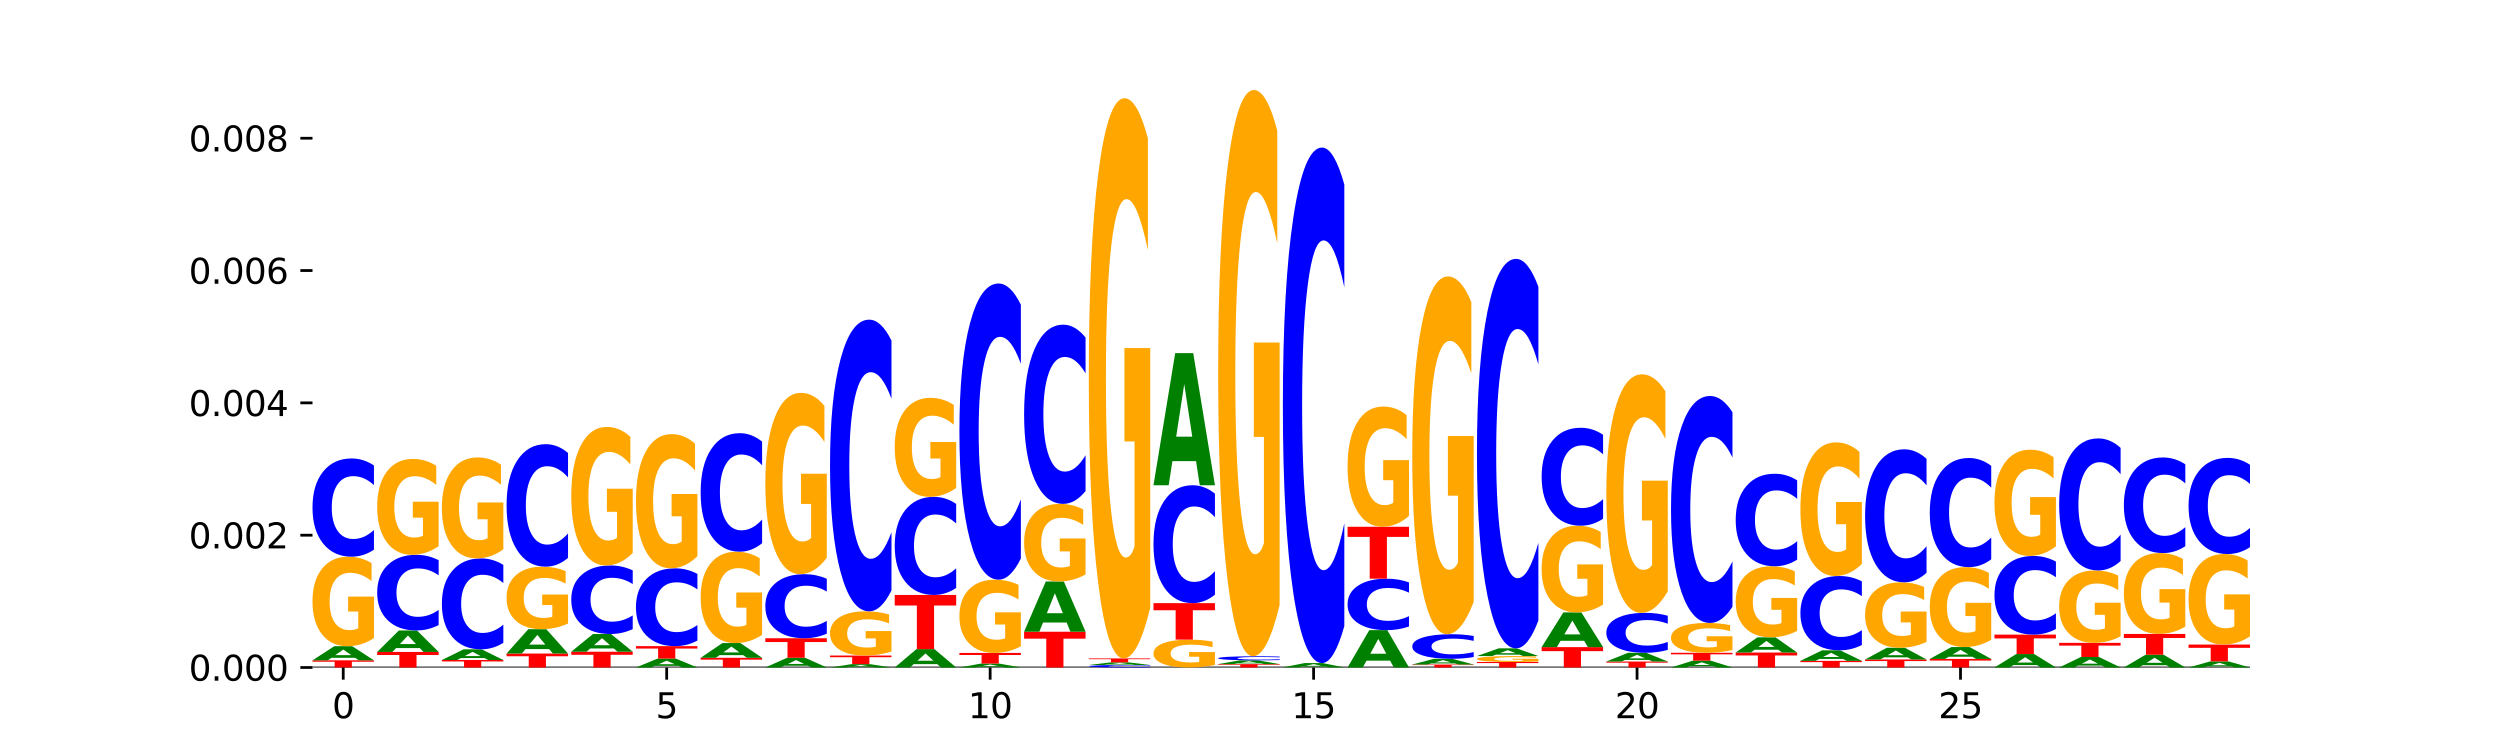 <?xml version="1.0" encoding="utf-8" standalone="no"?>
<!DOCTYPE svg PUBLIC "-//W3C//DTD SVG 1.1//EN"
  "http://www.w3.org/Graphics/SVG/1.1/DTD/svg11.dtd">
<svg xmlns:xlink="http://www.w3.org/1999/xlink" width="720pt" height="216pt" viewBox="0 0 720 216" xmlns="http://www.w3.org/2000/svg" version="1.1">
 <defs>
  <style type="text/css">*{stroke-linejoin: round; stroke-linecap: butt}</style>
 </defs>
 <g id="figure_1">
  <g id="patch_1">
   <path d="M 0 216 
L 720 216 
L 720 0 
L 0 0 
z
" style="fill: #ffffff"/>
  </g>
  <g id="axes_1">
   <g id="patch_2">
    <path d="M 90 192.24 
L 648 192.24 
L 648 25.92 
L 90 25.92 
z
" style="fill: #ffffff"/>
   </g>
   <g id="line2d_1">
    <path d="M 90 192.24 
L 648 192.24 
" clip-path="url(#p1830b5ae9d)" style="fill: none; stroke: #000000; stroke-width: 0.5; stroke-linecap: square"/>
   </g>
   <g id="patch_3">
    <path d="M 90 190.18 
L 107.699 190.18 
L 107.699 190.582 
L 101.332 190.582 
L 101.332 192.24 
L 96.38 192.24 
L 96.38 190.582 
L 90 190.582 
L 90 190.18 
z
" clip-path="url(#p1830b5ae9d)" style="fill: #ff0000"/>
   </g>
   <g id="patch_4">
    <path d="M 102.26 189.439 
L 95.454 189.439 
L 94.379 190.18 
L 90 190.18 
L 96.253 186.112 
L 101.446 186.112 
L 107.699 190.18 
L 103.324 190.18 
L 102.26 189.439 
z
M 96.539 188.684 
L 101.164 188.684 
L 98.855 187.066 
L 96.539 188.684 
z
" clip-path="url(#p1830b5ae9d)" style="fill: #008000"/>
   </g>
   <g id="patch_5">
    <path d="M 107.699 183.779 
Q 105.914 184.946 103.995 185.531 
Q 102.075 186.112 100.028 186.112 
Q 95.403 186.112 92.701 182.639 
Q 90 179.167 90 173.228 
Q 90 167.22 92.749 163.774 
Q 95.502 160.328 100.29 160.328 
Q 102.134 160.328 103.824 160.796 
Q 105.518 161.26 107.017 162.176 
L 107.017 167.316 
Q 105.47 166.139 103.939 165.558 
Q 102.408 164.972 100.869 164.972 
Q 98.021 164.972 96.478 167.113 
Q 94.935 169.249 94.935 173.228 
Q 94.935 177.169 96.422 179.321 
Q 97.91 181.468 100.647 181.468 
Q 101.392 181.468 102.031 181.345 
Q 102.67 181.217 103.177 180.951 
L 103.177 176.125 
L 100.262 176.125 
L 100.262 171.827 
L 107.699 171.827 
L 107.699 183.779 
z
" clip-path="url(#p1830b5ae9d)" style="fill: #ffa600"/>
   </g>
   <g id="patch_6">
    <path d="M 107.699 158.3 
Q 106.219 159.305 104.618 159.813 
Q 103.017 160.328 101.273 160.328 
Q 96.074 160.328 93.037 156.517 
Q 90 152.707 90 146.191 
Q 90 139.652 93.037 135.847 
Q 96.074 132.037 101.273 132.037 
Q 103.017 132.037 104.618 132.552 
Q 106.219 133.06 107.699 134.065 
L 107.699 139.704 
Q 106.206 138.372 104.756 137.753 
Q 103.307 137.133 101.706 137.133 
Q 98.834 137.133 97.189 139.547 
Q 95.548 141.954 95.548 146.191 
Q 95.548 150.411 97.189 152.824 
Q 98.834 155.232 101.706 155.232 
Q 103.307 155.232 104.756 154.612 
Q 106.206 153.987 107.699 152.655 
L 107.699 158.3 
z
" clip-path="url(#p1830b5ae9d)" style="fill: #0000ff"/>
   </g>
   <g id="patch_7">
    <path d="M 108.631 187.764 
L 126.331 187.764 
L 126.331 188.637 
L 119.963 188.637 
L 119.963 192.24 
L 115.011 192.24 
L 115.011 188.637 
L 108.631 188.637 
L 108.631 187.764 
z
" clip-path="url(#p1830b5ae9d)" style="fill: #ff0000"/>
   </g>
   <g id="patch_8">
    <path d="M 120.892 186.636 
L 114.085 186.636 
L 113.01 187.764 
L 108.631 187.764 
L 114.884 181.57 
L 120.077 181.57 
L 126.331 187.764 
L 121.955 187.764 
L 120.892 186.636 
z
M 115.17 185.486 
L 119.795 185.486 
L 117.486 183.022 
L 115.17 185.486 
z
" clip-path="url(#p1830b5ae9d)" style="fill: #008000"/>
   </g>
   <g id="patch_9">
    <path d="M 126.331 180.008 
Q 124.85 180.782 123.249 181.174 
Q 121.648 181.57 119.905 181.57 
Q 114.705 181.57 111.668 178.636 
Q 108.631 175.702 108.631 170.685 
Q 108.631 165.65 111.668 162.721 
Q 114.705 159.788 119.905 159.788 
Q 121.648 159.788 123.249 160.183 
Q 124.85 160.575 126.331 161.349 
L 126.331 165.691 
Q 124.837 164.665 123.387 164.188 
Q 121.938 163.711 120.337 163.711 
Q 117.465 163.711 115.82 165.569 
Q 114.179 167.423 114.179 170.685 
Q 114.179 173.934 115.82 175.792 
Q 117.465 177.646 120.337 177.646 
Q 121.938 177.646 123.387 177.169 
Q 124.837 176.688 126.331 175.662 
L 126.331 180.008 
z
" clip-path="url(#p1830b5ae9d)" style="fill: #0000ff"/>
   </g>
   <g id="patch_10">
    <path d="M 126.331 157.289 
Q 124.546 158.538 122.626 159.166 
Q 120.706 159.788 118.659 159.788 
Q 114.034 159.788 111.332 156.069 
Q 108.631 152.35 108.631 145.99 
Q 108.631 139.556 111.38 135.866 
Q 114.133 132.176 118.921 132.176 
Q 120.765 132.176 122.455 132.678 
Q 124.149 133.174 125.648 134.155 
L 125.648 139.659 
Q 124.101 138.399 122.57 137.777 
Q 121.039 137.149 119.5 137.149 
Q 116.652 137.149 115.109 139.442 
Q 113.566 141.729 113.566 145.99 
Q 113.566 150.211 115.053 152.515 
Q 116.541 154.814 119.278 154.814 
Q 120.023 154.814 120.662 154.683 
Q 121.301 154.546 121.808 154.261 
L 121.808 149.093 
L 118.893 149.093 
L 118.893 144.49 
L 126.331 144.49 
L 126.331 157.289 
z
" clip-path="url(#p1830b5ae9d)" style="fill: #ffa600"/>
   </g>
   <g id="patch_11">
    <path d="M 127.262 190.086 
L 144.962 190.086 
L 144.962 190.506 
L 138.594 190.506 
L 138.594 192.24 
L 133.642 192.24 
L 133.642 190.506 
L 127.262 190.506 
L 127.262 190.086 
z
" clip-path="url(#p1830b5ae9d)" style="fill: #ff0000"/>
   </g>
   <g id="patch_12">
    <path d="M 139.523 189.526 
L 132.716 189.526 
L 131.641 190.086 
L 127.262 190.086 
L 133.515 187.01 
L 138.708 187.01 
L 144.962 190.086 
L 140.586 190.086 
L 139.523 189.526 
z
M 133.801 188.955 
L 138.426 188.955 
L 136.117 187.731 
L 133.801 188.955 
z
" clip-path="url(#p1830b5ae9d)" style="fill: #008000"/>
   </g>
   <g id="patch_13">
    <path d="M 144.962 185.132 
Q 143.481 186.063 141.88 186.534 
Q 140.279 187.01 138.536 187.01 
Q 133.336 187.01 130.299 183.482 
Q 127.262 179.955 127.262 173.922 
Q 127.262 167.868 130.299 164.346 
Q 133.336 160.819 138.536 160.819 
Q 140.279 160.819 141.88 161.295 
Q 143.481 161.766 144.962 162.696 
L 144.962 167.917 
Q 143.468 166.684 142.018 166.11 
Q 140.569 165.537 138.968 165.537 
Q 136.096 165.537 134.451 167.771 
Q 132.81 170 132.81 173.922 
Q 132.81 177.829 134.451 180.063 
Q 136.096 182.292 138.968 182.292 
Q 140.569 182.292 142.018 181.719 
Q 143.468 181.14 144.962 179.906 
L 144.962 185.132 
z
" clip-path="url(#p1830b5ae9d)" style="fill: #0000ff"/>
   </g>
   <g id="patch_14">
    <path d="M 144.962 158.188 
Q 143.177 159.503 141.257 160.164 
Q 139.337 160.819 137.29 160.819 
Q 132.665 160.819 129.963 156.902 
Q 127.262 152.986 127.262 146.288 
Q 127.262 139.513 130.011 135.626 
Q 132.764 131.74 137.552 131.74 
Q 139.396 131.74 141.086 132.268 
Q 142.78 132.791 144.279 133.824 
L 144.279 139.621 
Q 142.732 138.293 141.201 137.638 
Q 139.67 136.978 138.131 136.978 
Q 135.283 136.978 133.74 139.393 
Q 132.197 141.801 132.197 146.288 
Q 132.197 150.733 133.684 153.16 
Q 135.172 155.581 137.909 155.581 
Q 138.655 155.581 139.293 155.443 
Q 139.932 155.299 140.44 154.998 
L 140.44 149.556 
L 137.524 149.556 
L 137.524 144.709 
L 144.962 144.709 
L 144.962 158.188 
z
" clip-path="url(#p1830b5ae9d)" style="fill: #ffa600"/>
   </g>
   <g id="patch_15">
    <path d="M 145.893 188.216 
L 163.593 188.216 
L 163.593 189.001 
L 157.225 189.001 
L 157.225 192.24 
L 152.273 192.24 
L 152.273 189.001 
L 145.893 189.001 
L 145.893 188.216 
z
" clip-path="url(#p1830b5ae9d)" style="fill: #ff0000"/>
   </g>
   <g id="patch_16">
    <path d="M 158.154 186.939 
L 151.347 186.939 
L 150.272 188.216 
L 145.893 188.216 
L 152.146 181.209 
L 157.339 181.209 
L 163.593 188.216 
L 159.218 188.216 
L 158.154 186.939 
z
M 152.432 185.639 
L 157.057 185.639 
L 154.748 182.852 
L 152.432 185.639 
z
" clip-path="url(#p1830b5ae9d)" style="fill: #008000"/>
   </g>
   <g id="patch_17">
    <path d="M 163.593 179.579 
Q 161.808 180.394 159.888 180.803 
Q 157.968 181.209 155.921 181.209 
Q 151.296 181.209 148.594 178.783 
Q 145.893 176.358 145.893 172.211 
Q 145.893 168.015 148.642 165.608 
Q 151.395 163.201 156.183 163.201 
Q 158.027 163.201 159.717 163.529 
Q 161.411 163.852 162.91 164.492 
L 162.91 168.082 
Q 161.363 167.26 159.832 166.854 
Q 158.301 166.445 156.762 166.445 
Q 153.914 166.445 152.371 167.94 
Q 150.828 169.432 150.828 172.211 
Q 150.828 174.963 152.315 176.466 
Q 153.803 177.965 156.54 177.965 
Q 157.286 177.965 157.924 177.879 
Q 158.563 177.79 159.071 177.604 
L 159.071 174.234 
L 156.155 174.234 
L 156.155 171.232 
L 163.593 171.232 
L 163.593 179.579 
z
" clip-path="url(#p1830b5ae9d)" style="fill: #ffa600"/>
   </g>
   <g id="patch_18">
    <path d="M 163.593 160.673 
Q 162.112 161.926 160.511 162.56 
Q 158.91 163.201 157.167 163.201 
Q 151.967 163.201 148.93 158.45 
Q 145.893 153.698 145.893 145.572 
Q 145.893 137.417 148.93 132.673 
Q 151.967 127.922 157.167 127.922 
Q 158.91 127.922 160.511 128.563 
Q 162.112 129.197 163.593 130.45 
L 163.593 137.483 
Q 162.099 135.821 160.649 135.049 
Q 159.2 134.276 157.599 134.276 
Q 154.727 134.276 153.082 137.286 
Q 151.441 140.289 151.441 145.572 
Q 151.441 150.834 153.082 153.844 
Q 154.727 156.847 157.599 156.847 
Q 159.2 156.847 160.649 156.074 
Q 162.099 155.294 163.593 153.633 
L 163.593 160.673 
z
" clip-path="url(#p1830b5ae9d)" style="fill: #0000ff"/>
   </g>
   <g id="patch_19">
    <path d="M 164.524 187.693 
L 182.224 187.693 
L 182.224 188.58 
L 175.856 188.58 
L 175.856 192.24 
L 170.904 192.24 
L 170.904 188.58 
L 164.524 188.58 
L 164.524 187.693 
z
" clip-path="url(#p1830b5ae9d)" style="fill: #ff0000"/>
   </g>
   <g id="patch_20">
    <path d="M 176.785 186.764 
L 169.978 186.764 
L 168.903 187.693 
L 164.524 187.693 
L 170.777 182.596 
L 175.97 182.596 
L 182.224 187.693 
L 177.849 187.693 
L 176.785 186.764 
z
M 171.063 185.818 
L 175.688 185.818 
L 173.379 183.791 
L 171.063 185.818 
z
" clip-path="url(#p1830b5ae9d)" style="fill: #008000"/>
   </g>
   <g id="patch_21">
    <path d="M 182.224 181.181 
Q 180.743 181.882 179.142 182.237 
Q 177.541 182.596 175.798 182.596 
Q 170.598 182.596 167.561 179.937 
Q 164.524 177.278 164.524 172.73 
Q 164.524 168.167 167.561 165.511 
Q 170.598 162.852 175.798 162.852 
Q 177.541 162.852 179.142 163.211 
Q 180.743 163.566 182.224 164.268 
L 182.224 168.203 
Q 180.73 167.273 179.28 166.841 
Q 177.831 166.409 176.23 166.409 
Q 173.358 166.409 171.713 168.093 
Q 170.072 169.773 170.072 172.73 
Q 170.072 175.675 171.713 177.359 
Q 173.358 179.04 176.23 179.04 
Q 177.831 179.04 179.28 178.607 
Q 180.73 178.171 182.224 177.241 
L 182.224 181.181 
z
" clip-path="url(#p1830b5ae9d)" style="fill: #0000ff"/>
   </g>
   <g id="patch_22">
    <path d="M 182.224 159.242 
Q 180.439 161.047 178.519 161.954 
Q 176.599 162.852 174.552 162.852 
Q 169.927 162.852 167.226 157.479 
Q 164.524 152.105 164.524 142.916 
Q 164.524 133.619 167.273 128.287 
Q 170.026 122.954 174.814 122.954 
Q 176.658 122.954 178.348 123.679 
Q 180.042 124.396 181.541 125.814 
L 181.541 133.767 
Q 179.994 131.946 178.463 131.047 
Q 176.932 130.141 175.393 130.141 
Q 172.545 130.141 171.002 133.454 
Q 169.459 136.759 169.459 142.916 
Q 169.459 149.014 170.946 152.344 
Q 172.434 155.666 175.171 155.666 
Q 175.917 155.666 176.555 155.476 
Q 177.194 155.278 177.702 154.866 
L 177.702 147.399 
L 174.786 147.399 
L 174.786 140.748 
L 182.224 140.748 
L 182.224 159.242 
z
" clip-path="url(#p1830b5ae9d)" style="fill: #ffa600"/>
   </g>
   <g id="patch_23">
    <path d="M 195.416 191.771 
L 188.609 191.771 
L 187.534 192.24 
L 183.155 192.24 
L 189.409 189.665 
L 194.601 189.665 
L 200.855 192.24 
L 196.48 192.24 
L 195.416 191.771 
z
M 189.694 191.293 
L 194.319 191.293 
L 192.01 190.269 
L 189.694 191.293 
z
" clip-path="url(#p1830b5ae9d)" style="fill: #008000"/>
   </g>
   <g id="patch_24">
    <path d="M 183.155 186.088 
L 200.855 186.088 
L 200.855 186.786 
L 194.487 186.786 
L 194.487 189.665 
L 189.535 189.665 
L 189.535 186.786 
L 183.155 186.786 
L 183.155 186.088 
z
" clip-path="url(#p1830b5ae9d)" style="fill: #ff0000"/>
   </g>
   <g id="patch_25">
    <path d="M 200.855 184.482 
Q 199.374 185.278 197.773 185.681 
Q 196.172 186.088 194.429 186.088 
Q 189.229 186.088 186.192 183.07 
Q 183.155 180.052 183.155 174.891 
Q 183.155 169.711 186.192 166.698 
Q 189.229 163.679 194.429 163.679 
Q 196.172 163.679 197.773 164.087 
Q 199.374 164.49 200.855 165.286 
L 200.855 169.753 
Q 199.361 168.697 197.912 168.207 
Q 196.462 167.716 194.861 167.716 
Q 191.989 167.716 190.344 169.628 
Q 188.703 171.535 188.703 174.891 
Q 188.703 178.233 190.344 180.145 
Q 191.989 182.052 194.861 182.052 
Q 196.462 182.052 197.912 181.561 
Q 199.361 181.066 200.855 180.01 
L 200.855 184.482 
z
" clip-path="url(#p1830b5ae9d)" style="fill: #0000ff"/>
   </g>
   <g id="patch_26">
    <path d="M 200.855 160.182 
Q 199.07 161.931 197.15 162.809 
Q 195.23 163.679 193.183 163.679 
Q 188.558 163.679 185.857 158.474 
Q 183.155 153.268 183.155 144.365 
Q 183.155 135.359 185.904 130.193 
Q 188.657 125.027 193.445 125.027 
Q 195.289 125.027 196.979 125.73 
Q 198.673 126.425 200.172 127.798 
L 200.172 135.503 
Q 198.625 133.738 197.094 132.868 
Q 195.563 131.99 194.024 131.99 
Q 191.176 131.99 189.633 135.199 
Q 188.09 138.401 188.09 144.365 
Q 188.09 150.274 189.577 153.499 
Q 191.065 156.717 193.802 156.717 
Q 194.548 156.717 195.186 156.533 
Q 195.825 156.342 196.333 155.943 
L 196.333 148.709 
L 193.417 148.709 
L 193.417 142.266 
L 200.855 142.266 
L 200.855 160.182 
z
" clip-path="url(#p1830b5ae9d)" style="fill: #ffa600"/>
   </g>
   <g id="patch_27">
    <path d="M 201.786 189.446 
L 219.486 189.446 
L 219.486 189.991 
L 213.118 189.991 
L 213.118 192.24 
L 208.166 192.24 
L 208.166 189.991 
L 201.786 189.991 
L 201.786 189.446 
z
" clip-path="url(#p1830b5ae9d)" style="fill: #ff0000"/>
   </g>
   <g id="patch_28">
    <path d="M 214.047 188.674 
L 207.24 188.674 
L 206.165 189.446 
L 201.786 189.446 
L 208.04 185.211 
L 213.233 185.211 
L 219.486 189.446 
L 215.111 189.446 
L 214.047 188.674 
z
M 208.325 187.888 
L 212.95 187.888 
L 210.641 186.204 
L 208.325 187.888 
z
" clip-path="url(#p1830b5ae9d)" style="fill: #008000"/>
   </g>
   <g id="patch_29">
    <path d="M 219.486 182.829 
Q 217.701 184.02 215.781 184.618 
Q 213.861 185.211 211.814 185.211 
Q 207.189 185.211 204.488 181.666 
Q 201.786 178.12 201.786 172.058 
Q 201.786 165.924 204.535 162.406 
Q 207.288 158.888 212.076 158.888 
Q 213.921 158.888 215.61 159.367 
Q 217.304 159.84 218.804 160.775 
L 218.804 166.022 
Q 217.257 164.82 215.725 164.228 
Q 214.194 163.63 212.655 163.63 
Q 209.807 163.63 208.264 165.815 
Q 206.721 167.996 206.721 172.058 
Q 206.721 176.081 208.208 178.278 
Q 209.696 180.469 212.433 180.469 
Q 213.179 180.469 213.817 180.344 
Q 214.456 180.214 214.964 179.942 
L 214.964 175.016 
L 212.048 175.016 
L 212.048 170.628 
L 219.486 170.628 
L 219.486 182.829 
z
" clip-path="url(#p1830b5ae9d)" style="fill: #ffa600"/>
   </g>
   <g id="patch_30">
    <path d="M 219.486 156.441 
Q 218.005 157.654 216.404 158.268 
Q 214.803 158.888 213.06 158.888 
Q 207.86 158.888 204.823 154.291 
Q 201.786 149.693 201.786 141.831 
Q 201.786 133.941 204.823 129.35 
Q 207.86 124.753 213.06 124.753 
Q 214.803 124.753 216.404 125.373 
Q 218.005 125.987 219.486 127.2 
L 219.486 134.004 
Q 217.992 132.396 216.543 131.649 
Q 215.093 130.901 213.492 130.901 
Q 210.62 130.901 208.975 133.814 
Q 207.334 136.719 207.334 141.831 
Q 207.334 146.922 208.975 149.834 
Q 210.62 152.739 213.492 152.739 
Q 215.093 152.739 216.543 151.992 
Q 217.992 151.237 219.486 149.63 
L 219.486 156.441 
z
" clip-path="url(#p1830b5ae9d)" style="fill: #0000ff"/>
   </g>
   <g id="patch_31">
    <path d="M 232.678 191.73 
L 225.871 191.73 
L 224.796 192.24 
L 220.417 192.24 
L 226.671 189.439 
L 231.864 189.439 
L 238.117 192.24 
L 233.742 192.24 
L 232.678 191.73 
z
M 226.957 191.21 
L 231.581 191.21 
L 229.273 190.096 
L 226.957 191.21 
z
" clip-path="url(#p1830b5ae9d)" style="fill: #008000"/>
   </g>
   <g id="patch_32">
    <path d="M 220.417 183.815 
L 238.117 183.815 
L 238.117 184.912 
L 231.749 184.912 
L 231.749 189.439 
L 226.797 189.439 
L 226.797 184.912 
L 220.417 184.912 
L 220.417 183.815 
z
" clip-path="url(#p1830b5ae9d)" style="fill: #ff0000"/>
   </g>
   <g id="patch_33">
    <path d="M 238.117 182.493 
Q 236.636 183.148 235.035 183.48 
Q 233.434 183.815 231.691 183.815 
Q 226.491 183.815 223.454 181.331 
Q 220.417 178.846 220.417 174.597 
Q 220.417 170.332 223.454 167.851 
Q 226.491 165.366 231.691 165.366 
Q 233.434 165.366 235.035 165.702 
Q 236.636 166.033 238.117 166.689 
L 238.117 170.366 
Q 236.623 169.497 235.174 169.093 
Q 233.724 168.689 232.123 168.689 
Q 229.252 168.689 227.606 170.263 
Q 225.965 171.834 225.965 174.597 
Q 225.965 177.348 227.606 178.922 
Q 229.252 180.492 232.123 180.492 
Q 233.724 180.492 235.174 180.088 
Q 236.623 179.68 238.117 178.811 
L 238.117 182.493 
z
" clip-path="url(#p1830b5ae9d)" style="fill: #0000ff"/>
   </g>
   <g id="patch_34">
    <path d="M 238.117 160.642 
Q 236.332 163.004 234.412 164.19 
Q 232.492 165.366 230.445 165.366 
Q 225.82 165.366 223.119 158.333 
Q 220.417 151.3 220.417 139.273 
Q 220.417 127.106 223.166 120.127 
Q 225.919 113.148 230.707 113.148 
Q 232.552 113.148 234.241 114.097 
Q 235.935 115.036 237.435 116.891 
L 237.435 127.3 
Q 235.888 124.916 234.356 123.741 
Q 232.825 122.554 231.286 122.554 
Q 228.438 122.554 226.895 126.89 
Q 225.352 131.216 225.352 139.273 
Q 225.352 147.255 226.839 151.613 
Q 228.327 155.96 231.064 155.96 
Q 231.81 155.96 232.448 155.712 
Q 233.087 155.453 233.595 154.914 
L 233.595 145.141 
L 230.679 145.141 
L 230.679 136.436 
L 238.117 136.436 
L 238.117 160.642 
z
" clip-path="url(#p1830b5ae9d)" style="fill: #ffa600"/>
   </g>
   <g id="patch_35">
    <path d="M 251.309 192.062 
L 244.502 192.062 
L 243.427 192.24 
L 239.048 192.24 
L 245.302 191.262 
L 250.495 191.262 
L 256.748 192.24 
L 252.373 192.24 
L 251.309 192.062 
z
M 245.588 191.88 
L 250.212 191.88 
L 247.904 191.491 
L 245.588 191.88 
z
" clip-path="url(#p1830b5ae9d)" style="fill: #008000"/>
   </g>
   <g id="patch_36">
    <path d="M 239.048 188.795 
L 256.748 188.795 
L 256.748 189.276 
L 250.38 189.276 
L 250.38 191.262 
L 245.428 191.262 
L 245.428 189.276 
L 239.048 189.276 
L 239.048 188.795 
z
" clip-path="url(#p1830b5ae9d)" style="fill: #ff0000"/>
   </g>
   <g id="patch_37">
    <path d="M 256.748 187.643 
Q 254.963 188.219 253.043 188.508 
Q 251.123 188.795 249.076 188.795 
Q 244.451 188.795 241.75 187.08 
Q 239.048 185.365 239.048 182.433 
Q 239.048 179.466 241.797 177.764 
Q 244.55 176.063 249.338 176.063 
Q 251.183 176.063 252.872 176.294 
Q 254.566 176.523 256.066 176.975 
L 256.066 179.513 
Q 254.519 178.932 252.987 178.646 
Q 251.456 178.356 249.917 178.356 
Q 247.069 178.356 245.526 179.414 
Q 243.983 180.468 243.983 182.433 
Q 243.983 184.379 245.471 185.442 
Q 246.958 186.501 249.695 186.501 
Q 250.441 186.501 251.079 186.441 
Q 251.718 186.378 252.226 186.246 
L 252.226 183.864 
L 249.31 183.864 
L 249.31 181.741 
L 256.748 181.741 
L 256.748 187.643 
z
" clip-path="url(#p1830b5ae9d)" style="fill: #ffa600"/>
   </g>
   <g id="patch_38">
    <path d="M 256.748 170.042 
Q 255.267 173.026 253.666 174.536 
Q 252.066 176.063 250.322 176.063 
Q 245.122 176.063 242.085 164.75 
Q 239.048 153.437 239.048 134.09 
Q 239.048 114.674 242.085 103.379 
Q 245.122 92.066 250.322 92.066 
Q 252.066 92.066 253.666 93.593 
Q 255.267 95.102 256.748 98.087 
L 256.748 114.83 
Q 255.254 110.874 253.805 109.035 
Q 252.355 107.196 250.754 107.196 
Q 247.883 107.196 246.237 114.362 
Q 244.596 121.511 244.596 134.09 
Q 244.596 146.618 246.237 153.784 
Q 247.883 160.933 250.754 160.933 
Q 252.355 160.933 253.805 159.093 
Q 255.254 157.237 256.748 153.281 
L 256.748 170.042 
z
" clip-path="url(#p1830b5ae9d)" style="fill: #0000ff"/>
   </g>
   <g id="patch_39">
    <path d="M 269.94 191.277 
L 263.133 191.277 
L 262.058 192.24 
L 257.679 192.24 
L 263.933 186.956 
L 269.126 186.956 
L 275.379 192.24 
L 271.004 192.24 
L 269.94 191.277 
z
M 264.219 190.297 
L 268.843 190.297 
L 266.535 188.195 
L 264.219 190.297 
z
" clip-path="url(#p1830b5ae9d)" style="fill: #008000"/>
   </g>
   <g id="patch_40">
    <path d="M 257.679 171.346 
L 275.379 171.346 
L 275.379 174.39 
L 269.011 174.39 
L 269.011 186.956 
L 264.06 186.956 
L 264.06 174.39 
L 257.679 174.39 
L 257.679 171.346 
z
" clip-path="url(#p1830b5ae9d)" style="fill: #ff0000"/>
   </g>
   <g id="patch_41">
    <path d="M 275.379 169.321 
Q 273.898 170.325 272.297 170.832 
Q 270.697 171.346 268.953 171.346 
Q 263.753 171.346 260.716 167.541 
Q 257.679 163.736 257.679 157.229 
Q 257.679 150.699 260.716 146.9 
Q 263.753 143.095 268.953 143.095 
Q 270.697 143.095 272.297 143.608 
Q 273.898 144.116 275.379 145.12 
L 275.379 150.751 
Q 273.885 149.421 272.436 148.802 
Q 270.986 148.184 269.385 148.184 
Q 266.514 148.184 264.868 150.594 
Q 263.227 152.998 263.227 157.229 
Q 263.227 161.442 264.868 163.853 
Q 266.514 166.257 269.385 166.257 
Q 270.986 166.257 272.436 165.638 
Q 273.885 165.014 275.379 163.683 
L 275.379 169.321 
z
" clip-path="url(#p1830b5ae9d)" style="fill: #0000ff"/>
   </g>
   <g id="patch_42">
    <path d="M 275.379 140.515 
Q 273.594 141.805 271.674 142.453 
Q 269.754 143.095 267.707 143.095 
Q 263.082 143.095 260.381 139.254 
Q 257.679 135.414 257.679 128.847 
Q 257.679 122.203 260.428 118.393 
Q 263.181 114.582 267.969 114.582 
Q 269.814 114.582 271.503 115.1 
Q 273.197 115.613 274.697 116.626 
L 274.697 122.309 
Q 273.15 121.008 271.619 120.366 
Q 270.087 119.718 268.548 119.718 
Q 265.7 119.718 264.157 122.085 
Q 262.614 124.447 262.614 128.847 
Q 262.614 133.206 264.102 135.585 
Q 265.589 137.959 268.326 137.959 
Q 269.072 137.959 269.711 137.823 
Q 270.349 137.682 270.857 137.387 
L 270.857 132.051 
L 267.941 132.051 
L 267.941 127.298 
L 275.379 127.298 
L 275.379 140.515 
z
" clip-path="url(#p1830b5ae9d)" style="fill: #ffa600"/>
   </g>
   <g id="patch_43">
    <path d="M 288.571 192.033 
L 281.764 192.033 
L 280.689 192.24 
L 276.311 192.24 
L 282.564 191.105 
L 287.757 191.105 
L 294.01 192.24 
L 289.635 192.24 
L 288.571 192.033 
z
M 282.85 191.823 
L 287.474 191.823 
L 285.166 191.371 
L 282.85 191.823 
z
" clip-path="url(#p1830b5ae9d)" style="fill: #008000"/>
   </g>
   <g id="patch_44">
    <path d="M 276.311 188.042 
L 294.01 188.042 
L 294.01 188.64 
L 287.642 188.64 
L 287.642 191.105 
L 282.691 191.105 
L 282.691 188.64 
L 276.311 188.64 
L 276.311 188.042 
z
" clip-path="url(#p1830b5ae9d)" style="fill: #ff0000"/>
   </g>
   <g id="patch_45">
    <path d="M 294.01 186.133 
Q 292.225 187.088 290.305 187.567 
Q 288.385 188.042 286.338 188.042 
Q 281.713 188.042 279.012 185.201 
Q 276.311 182.359 276.311 177.499 
Q 276.311 172.583 279.059 169.763 
Q 281.812 166.943 286.6 166.943 
Q 288.445 166.943 290.135 167.327 
Q 291.828 167.706 293.328 168.456 
L 293.328 172.661 
Q 291.781 171.698 290.25 171.223 
Q 288.718 170.744 287.179 170.744 
Q 284.331 170.744 282.788 172.496 
Q 281.245 174.244 281.245 177.499 
Q 281.245 180.724 282.733 182.485 
Q 284.22 184.242 286.957 184.242 
Q 287.703 184.242 288.342 184.141 
Q 288.98 184.037 289.488 183.819 
L 289.488 179.87 
L 286.572 179.87 
L 286.572 176.353 
L 294.01 176.353 
L 294.01 186.133 
z
" clip-path="url(#p1830b5ae9d)" style="fill: #ffa600"/>
   </g>
   <g id="patch_46">
    <path d="M 294.01 160.83 
Q 292.529 163.86 290.929 165.393 
Q 289.328 166.943 287.584 166.943 
Q 282.384 166.943 279.347 155.456 
Q 276.311 143.969 276.311 124.325 
Q 276.311 104.611 279.347 93.141 
Q 282.384 81.654 287.584 81.654 
Q 289.328 81.654 290.929 83.205 
Q 292.529 84.737 294.01 87.768 
L 294.01 104.769 
Q 292.516 100.752 291.067 98.885 
Q 289.617 97.017 288.017 97.017 
Q 285.145 97.017 283.499 104.293 
Q 281.858 111.552 281.858 124.325 
Q 281.858 137.045 283.499 144.322 
Q 285.145 151.58 288.017 151.58 
Q 289.617 151.58 291.067 149.713 
Q 292.516 147.828 294.01 143.811 
L 294.01 160.83 
z
" clip-path="url(#p1830b5ae9d)" style="fill: #0000ff"/>
   </g>
   <g id="patch_47">
    <path d="M 294.942 181.933 
L 312.641 181.933 
L 312.641 183.943 
L 306.273 183.943 
L 306.273 192.24 
L 301.322 192.24 
L 301.322 183.943 
L 294.942 183.943 
L 294.942 181.933 
z
" clip-path="url(#p1830b5ae9d)" style="fill: #ff0000"/>
   </g>
   <g id="patch_48">
    <path d="M 307.202 179.296 
L 300.395 179.296 
L 299.32 181.933 
L 294.942 181.933 
L 301.195 167.46 
L 306.388 167.46 
L 312.641 181.933 
L 308.266 181.933 
L 307.202 179.296 
z
M 301.481 176.61 
L 306.106 176.61 
L 303.797 170.853 
L 301.481 176.61 
z
" clip-path="url(#p1830b5ae9d)" style="fill: #008000"/>
   </g>
   <g id="patch_49">
    <path d="M 312.641 165.438 
Q 310.856 166.449 308.936 166.957 
Q 307.016 167.46 304.969 167.46 
Q 300.344 167.46 297.643 164.451 
Q 294.942 161.441 294.942 156.295 
Q 294.942 151.088 297.691 148.102 
Q 300.443 145.115 305.231 145.115 
Q 307.076 145.115 308.766 145.522 
Q 310.459 145.923 311.959 146.717 
L 311.959 151.171 
Q 310.412 150.151 308.881 149.648 
Q 307.349 149.14 305.81 149.14 
Q 302.962 149.14 301.419 150.996 
Q 299.876 152.847 299.876 156.295 
Q 299.876 159.71 301.364 161.575 
Q 302.851 163.435 305.588 163.435 
Q 306.334 163.435 306.973 163.329 
Q 307.611 163.218 308.119 162.987 
L 308.119 158.806 
L 305.203 158.806 
L 305.203 155.081 
L 312.641 155.081 
L 312.641 165.438 
z
" clip-path="url(#p1830b5ae9d)" style="fill: #ffa600"/>
   </g>
   <g id="patch_50">
    <path d="M 312.641 141.416 
Q 311.161 143.25 309.56 144.177 
Q 307.959 145.115 306.215 145.115 
Q 301.015 145.115 297.978 138.165 
Q 294.942 131.214 294.942 119.328 
Q 294.942 107.399 297.978 100.459 
Q 301.015 93.509 306.215 93.509 
Q 307.959 93.509 309.56 94.447 
Q 311.161 95.374 312.641 97.208 
L 312.641 107.495 
Q 311.147 105.064 309.698 103.934 
Q 308.249 102.804 306.648 102.804 
Q 303.776 102.804 302.13 107.207 
Q 300.489 111.599 300.489 119.328 
Q 300.489 127.025 302.13 131.427 
Q 303.776 135.82 306.648 135.82 
Q 308.249 135.82 309.698 134.69 
Q 311.147 133.549 312.641 131.118 
L 312.641 141.416 
z
" clip-path="url(#p1830b5ae9d)" style="fill: #0000ff"/>
   </g>
   <g id="patch_51">
    <path d="M 331.272 192.188 
Q 329.792 192.214 328.191 192.227 
Q 326.59 192.24 324.846 192.24 
Q 319.646 192.24 316.609 192.142 
Q 313.573 192.045 313.573 191.878 
Q 313.573 191.71 316.609 191.613 
Q 319.646 191.515 324.846 191.515 
Q 326.59 191.515 328.191 191.528 
Q 329.792 191.541 331.272 191.567 
L 331.272 191.711 
Q 329.778 191.677 328.329 191.661 
Q 326.88 191.646 325.279 191.646 
Q 322.407 191.646 320.761 191.707 
Q 319.12 191.769 319.12 191.878 
Q 319.12 191.986 320.761 192.048 
Q 322.407 192.109 325.279 192.109 
Q 326.88 192.109 328.329 192.094 
Q 329.778 192.077 331.272 192.043 
L 331.272 192.188 
z
" clip-path="url(#p1830b5ae9d)" style="fill: #0000ff"/>
   </g>
   <g id="patch_52">
    <path d="M 325.833 191.378 
L 319.026 191.378 
L 317.951 191.515 
L 313.573 191.515 
L 319.826 190.763 
L 325.019 190.763 
L 331.272 191.515 
L 326.897 191.515 
L 325.833 191.378 
z
M 320.112 191.239 
L 324.737 191.239 
L 322.428 190.94 
L 320.112 191.239 
z
" clip-path="url(#p1830b5ae9d)" style="fill: #008000"/>
   </g>
   <g id="patch_53">
    <path d="M 313.573 189.627 
L 331.272 189.627 
L 331.272 189.849 
L 324.904 189.849 
L 324.904 190.763 
L 319.953 190.763 
L 319.953 189.849 
L 313.573 189.849 
L 313.573 189.627 
z
" clip-path="url(#p1830b5ae9d)" style="fill: #ff0000"/>
   </g>
   <g id="patch_54">
    <path d="M 331.272 175.03 
Q 329.487 182.328 327.567 185.994 
Q 325.647 189.627 323.6 189.627 
Q 318.975 189.627 316.274 167.898 
Q 313.573 146.169 313.573 109.01 
Q 313.573 71.417 316.322 49.855 
Q 319.074 28.292 323.862 28.292 
Q 325.707 28.292 327.397 31.225 
Q 329.09 34.125 330.59 39.857 
L 330.59 72.017 
Q 329.043 64.652 327.512 61.019 
Q 325.981 57.353 324.441 57.353 
Q 321.593 57.353 320.05 70.751 
Q 318.507 84.115 318.507 109.01 
Q 318.507 133.671 319.995 147.135 
Q 321.482 160.566 324.219 160.566 
Q 324.965 160.566 325.604 159.8 
Q 326.242 159 326.75 157.333 
L 326.75 127.139 
L 323.835 127.139 
L 323.835 100.245 
L 331.272 100.245 
L 331.272 175.03 
z
" clip-path="url(#p1830b5ae9d)" style="fill: #ffa600"/>
   </g>
   <g id="patch_55">
    <path d="M 349.903 191.514 
Q 348.118 191.877 346.198 192.059 
Q 344.278 192.24 342.232 192.24 
Q 337.606 192.24 334.905 191.159 
Q 332.204 190.078 332.204 188.23 
Q 332.204 186.36 334.953 185.288 
Q 337.706 184.215 342.493 184.215 
Q 344.338 184.215 346.028 184.361 
Q 347.721 184.505 349.221 184.79 
L 349.221 186.39 
Q 347.674 186.024 346.143 185.843 
Q 344.612 185.661 343.072 185.661 
Q 340.224 185.661 338.681 186.327 
Q 337.138 186.992 337.138 188.23 
Q 337.138 189.457 338.626 190.126 
Q 340.113 190.794 342.85 190.794 
Q 343.596 190.794 344.235 190.756 
Q 344.873 190.717 345.381 190.634 
L 345.381 189.132 
L 342.466 189.132 
L 342.466 187.794 
L 349.903 187.794 
L 349.903 191.514 
z
" clip-path="url(#p1830b5ae9d)" style="fill: #ffa600"/>
   </g>
   <g id="patch_56">
    <path d="M 332.204 173.701 
L 349.903 173.701 
L 349.903 175.752 
L 343.535 175.752 
L 343.535 184.215 
L 338.584 184.215 
L 338.584 175.752 
L 332.204 175.752 
L 332.204 173.701 
z
" clip-path="url(#p1830b5ae9d)" style="fill: #ff0000"/>
   </g>
   <g id="patch_57">
    <path d="M 349.903 171.267 
Q 348.423 172.474 346.822 173.084 
Q 345.221 173.701 343.477 173.701 
Q 338.277 173.701 335.241 169.128 
Q 332.204 164.555 332.204 156.735 
Q 332.204 148.886 335.241 144.32 
Q 338.277 139.748 343.477 139.748 
Q 345.221 139.748 346.822 140.365 
Q 348.423 140.975 349.903 142.181 
L 349.903 148.95 
Q 348.409 147.35 346.96 146.607 
Q 345.511 145.863 343.91 145.863 
Q 341.038 145.863 339.392 148.76 
Q 337.751 151.65 337.751 156.735 
Q 337.751 161.799 339.392 164.695 
Q 341.038 167.585 343.91 167.585 
Q 345.511 167.585 346.96 166.842 
Q 348.409 166.091 349.903 164.492 
L 349.903 171.267 
z
" clip-path="url(#p1830b5ae9d)" style="fill: #0000ff"/>
   </g>
   <g id="patch_58">
    <path d="M 344.464 132.815 
L 337.657 132.815 
L 336.582 139.748 
L 332.204 139.748 
L 338.457 101.693 
L 343.65 101.693 
L 349.903 139.748 
L 345.528 139.748 
L 344.464 132.815 
z
M 338.743 125.752 
L 343.368 125.752 
L 341.059 110.615 
L 338.743 125.752 
z
" clip-path="url(#p1830b5ae9d)" style="fill: #008000"/>
   </g>
   <g id="patch_59">
    <path d="M 350.835 191.264 
L 368.534 191.264 
L 368.534 191.455 
L 362.167 191.455 
L 362.167 192.24 
L 357.215 192.24 
L 357.215 191.455 
L 350.835 191.455 
L 350.835 191.264 
z
" clip-path="url(#p1830b5ae9d)" style="fill: #ff0000"/>
   </g>
   <g id="patch_60">
    <path d="M 363.095 191.066 
L 356.288 191.066 
L 355.213 191.264 
L 350.835 191.264 
L 357.088 190.176 
L 362.281 190.176 
L 368.534 191.264 
L 364.159 191.264 
L 363.095 191.066 
z
M 357.374 190.864 
L 361.999 190.864 
L 359.69 190.431 
L 357.374 190.864 
z
" clip-path="url(#p1830b5ae9d)" style="fill: #008000"/>
   </g>
   <g id="patch_61">
    <path d="M 368.534 190.091 
Q 367.054 190.133 365.453 190.154 
Q 363.852 190.176 362.108 190.176 
Q 356.908 190.176 353.872 190.017 
Q 350.835 189.859 350.835 189.588 
Q 350.835 189.316 353.872 189.158 
Q 356.908 189 362.108 189 
Q 363.852 189 365.453 189.021 
Q 367.054 189.043 368.534 189.084 
L 368.534 189.319 
Q 367.04 189.263 365.591 189.238 
Q 364.142 189.212 362.541 189.212 
Q 359.669 189.212 358.023 189.312 
Q 356.382 189.412 356.382 189.588 
Q 356.382 189.764 358.023 189.864 
Q 359.669 189.964 362.541 189.964 
Q 364.142 189.964 365.591 189.938 
Q 367.04 189.912 368.534 189.857 
L 368.534 190.091 
z
" clip-path="url(#p1830b5ae9d)" style="fill: #0000ff"/>
   </g>
   <g id="patch_62">
    <path d="M 368.534 174.245 
Q 366.749 181.623 364.829 185.328 
Q 362.909 189 360.863 189 
Q 356.237 189 353.536 167.036 
Q 350.835 145.072 350.835 107.511 
Q 350.835 69.511 353.584 47.716 
Q 356.337 25.92 361.124 25.92 
Q 362.969 25.92 364.659 28.884 
Q 366.353 31.815 367.852 37.609 
L 367.852 70.118 
Q 366.305 62.673 364.774 59.001 
Q 363.243 55.295 361.704 55.295 
Q 358.855 55.295 357.312 68.838 
Q 355.769 82.346 355.769 107.511 
Q 355.769 132.439 357.257 146.049 
Q 358.744 159.625 361.481 159.625 
Q 362.227 159.625 362.866 158.85 
Q 363.504 158.041 364.012 156.357 
L 364.012 125.836 
L 361.097 125.836 
L 361.097 98.651 
L 368.534 98.651 
L 368.534 174.245 
z
" clip-path="url(#p1830b5ae9d)" style="fill: #ffa600"/>
   </g>
   <g id="patch_63">
    <path d="M 387.165 192.237 
Q 385.38 192.239 383.46 192.239 
Q 381.54 192.24 379.494 192.24 
Q 374.868 192.24 372.167 192.236 
Q 369.466 192.232 369.466 192.225 
Q 369.466 192.218 372.215 192.214 
Q 374.968 192.21 379.755 192.21 
Q 381.6 192.21 383.29 192.21 
Q 384.984 192.211 386.483 192.212 
L 386.483 192.218 
Q 384.936 192.217 383.405 192.216 
Q 381.874 192.215 380.335 192.215 
Q 377.486 192.215 375.943 192.218 
Q 374.4 192.22 374.4 192.225 
Q 374.4 192.23 375.888 192.232 
Q 377.375 192.235 380.112 192.235 
Q 380.858 192.235 381.497 192.234 
Q 382.135 192.234 382.643 192.234 
L 382.643 192.228 
L 379.728 192.228 
L 379.728 192.223 
L 387.165 192.223 
L 387.165 192.237 
z
" clip-path="url(#p1830b5ae9d)" style="fill: #ffa600"/>
   </g>
   <g id="patch_64">
    <path d="M 381.726 191.983 
L 374.919 191.983 
L 373.845 192.21 
L 369.466 192.21 
L 375.719 190.964 
L 380.912 190.964 
L 387.165 192.21 
L 382.79 192.21 
L 381.726 191.983 
z
M 376.005 191.752 
L 380.63 191.752 
L 378.321 191.256 
L 376.005 191.752 
z
" clip-path="url(#p1830b5ae9d)" style="fill: #008000"/>
   </g>
   <g id="patch_65">
    <path d="M 387.165 180.322 
Q 385.685 185.597 384.084 188.265 
Q 382.483 190.964 380.739 190.964 
Q 375.54 190.964 372.503 170.968 
Q 369.466 150.972 369.466 116.777 
Q 369.466 82.459 372.503 62.493 
Q 375.54 42.497 380.739 42.497 
Q 382.483 42.497 384.084 45.196 
Q 385.685 47.864 387.165 53.139 
L 387.165 82.735 
Q 385.671 75.742 384.222 72.491 
Q 382.773 69.24 381.172 69.24 
Q 378.3 69.24 376.654 81.907 
Q 375.013 94.542 375.013 116.777 
Q 375.013 138.919 376.654 151.586 
Q 378.3 164.221 381.172 164.221 
Q 382.773 164.221 384.222 160.97 
Q 385.671 157.689 387.165 150.696 
L 387.165 180.322 
z
" clip-path="url(#p1830b5ae9d)" style="fill: #0000ff"/>
   </g>
   <g id="patch_66">
    <path d="M 400.357 190.281 
L 393.55 190.281 
L 392.476 192.24 
L 388.097 192.24 
L 394.35 181.485 
L 399.543 181.485 
L 405.796 192.24 
L 401.421 192.24 
L 400.357 190.281 
z
M 394.636 188.285 
L 399.261 188.285 
L 396.952 184.007 
L 394.636 188.285 
z
" clip-path="url(#p1830b5ae9d)" style="fill: #008000"/>
   </g>
   <g id="patch_67">
    <path d="M 405.796 180.423 
Q 404.316 180.949 402.715 181.216 
Q 401.114 181.485 399.37 181.485 
Q 394.171 181.485 391.134 179.489 
Q 388.097 177.493 388.097 174.079 
Q 388.097 170.653 391.134 168.66 
Q 394.171 166.663 399.37 166.663 
Q 401.114 166.663 402.715 166.933 
Q 404.316 167.199 405.796 167.726 
L 405.796 170.68 
Q 404.302 169.982 402.853 169.658 
Q 401.404 169.333 399.803 169.333 
Q 396.931 169.333 395.285 170.598 
Q 393.644 171.859 393.644 174.079 
Q 393.644 176.289 395.285 177.554 
Q 396.931 178.815 399.803 178.815 
Q 401.404 178.815 402.853 178.491 
Q 404.302 178.163 405.796 177.465 
L 405.796 180.423 
z
" clip-path="url(#p1830b5ae9d)" style="fill: #0000ff"/>
   </g>
   <g id="patch_68">
    <path d="M 388.097 151.71 
L 405.796 151.71 
L 405.796 154.627 
L 399.429 154.627 
L 399.429 166.663 
L 394.477 166.663 
L 394.477 154.627 
L 388.097 154.627 
L 388.097 151.71 
z
" clip-path="url(#p1830b5ae9d)" style="fill: #ff0000"/>
   </g>
   <g id="patch_69">
    <path d="M 405.796 148.577 
Q 404.011 150.144 402.091 150.931 
Q 400.172 151.71 398.125 151.71 
Q 393.499 151.71 390.798 147.046 
Q 388.097 142.382 388.097 134.406 
Q 388.097 126.337 390.846 121.709 
Q 393.599 117.081 398.386 117.081 
Q 400.231 117.081 401.921 117.71 
Q 403.615 118.333 405.114 119.563 
L 405.114 126.466 
Q 403.567 124.885 402.036 124.106 
Q 400.505 123.319 398.966 123.319 
Q 396.118 123.319 394.574 126.194 
Q 393.031 129.063 393.031 134.406 
Q 393.031 139.7 394.519 142.59 
Q 396.006 145.473 398.744 145.473 
Q 399.489 145.473 400.128 145.308 
Q 400.767 145.136 401.274 144.779 
L 401.274 138.298 
L 398.359 138.298 
L 398.359 132.525 
L 405.796 132.525 
L 405.796 148.577 
z
" clip-path="url(#p1830b5ae9d)" style="fill: #ffa600"/>
   </g>
   <g id="patch_70">
    <path d="M 406.728 191.377 
L 424.427 191.377 
L 424.427 191.545 
L 418.06 191.545 
L 418.06 192.24 
L 413.108 192.24 
L 413.108 191.545 
L 406.728 191.545 
L 406.728 191.377 
z
" clip-path="url(#p1830b5ae9d)" style="fill: #ff0000"/>
   </g>
   <g id="patch_71">
    <path d="M 418.988 191.077 
L 412.181 191.077 
L 411.107 191.377 
L 406.728 191.377 
L 412.981 189.733 
L 418.174 189.733 
L 424.427 191.377 
L 420.052 191.377 
L 418.988 191.077 
z
M 413.267 190.772 
L 417.892 190.772 
L 415.583 190.118 
L 413.267 190.772 
z
" clip-path="url(#p1830b5ae9d)" style="fill: #008000"/>
   </g>
   <g id="patch_72">
    <path d="M 424.427 189.225 
Q 422.947 189.477 421.346 189.604 
Q 419.745 189.733 418.001 189.733 
Q 412.802 189.733 409.765 188.779 
Q 406.728 187.826 406.728 186.196 
Q 406.728 184.559 409.765 183.607 
Q 412.802 182.654 418.001 182.654 
Q 419.745 182.654 421.346 182.783 
Q 422.947 182.91 424.427 183.161 
L 424.427 184.572 
Q 422.933 184.239 421.484 184.084 
Q 420.035 183.929 418.434 183.929 
Q 415.562 183.929 413.916 184.533 
Q 412.275 185.135 412.275 186.196 
Q 412.275 187.251 413.916 187.855 
Q 415.562 188.458 418.434 188.458 
Q 420.035 188.458 421.484 188.303 
Q 422.933 188.146 424.427 187.813 
L 424.427 189.225 
z
" clip-path="url(#p1830b5ae9d)" style="fill: #0000ff"/>
   </g>
   <g id="patch_73">
    <path d="M 424.427 173.331 
Q 422.642 177.993 420.722 180.334 
Q 418.803 182.654 416.756 182.654 
Q 412.131 182.654 409.429 168.776 
Q 406.728 154.899 406.728 131.166 
Q 406.728 107.157 409.477 93.386 
Q 412.23 79.615 417.018 79.615 
Q 418.862 79.615 420.552 81.488 
Q 422.246 83.34 423.745 87.001 
L 423.745 107.541 
Q 422.198 102.837 420.667 100.517 
Q 419.136 98.175 417.597 98.175 
Q 414.749 98.175 413.206 106.732 
Q 411.662 115.267 411.662 131.166 
Q 411.662 146.917 413.15 155.516 
Q 414.638 164.094 417.375 164.094 
Q 418.12 164.094 418.759 163.604 
Q 419.398 163.093 419.905 162.029 
L 419.905 142.745 
L 416.99 142.745 
L 416.99 125.569 
L 424.427 125.569 
L 424.427 173.331 
z
" clip-path="url(#p1830b5ae9d)" style="fill: #ffa600"/>
   </g>
   <g id="patch_74">
    <path d="M 425.359 190.662 
L 443.058 190.662 
L 443.058 190.97 
L 436.691 190.97 
L 436.691 192.24 
L 431.739 192.24 
L 431.739 190.97 
L 425.359 190.97 
L 425.359 190.662 
z
" clip-path="url(#p1830b5ae9d)" style="fill: #ff0000"/>
   </g>
   <g id="patch_75">
    <path d="M 443.058 190.507 
Q 441.273 190.584 439.354 190.623 
Q 437.434 190.662 435.387 190.662 
Q 430.762 190.662 428.06 190.431 
Q 425.359 190.2 425.359 189.804 
Q 425.359 189.404 428.108 189.174 
Q 430.861 188.945 435.649 188.945 
Q 437.493 188.945 439.183 188.976 
Q 440.877 189.007 442.376 189.068 
L 442.376 189.41 
Q 440.829 189.332 439.298 189.293 
Q 437.767 189.254 436.228 189.254 
Q 433.38 189.254 431.837 189.397 
Q 430.294 189.539 430.294 189.804 
Q 430.294 190.067 431.781 190.21 
Q 433.269 190.353 436.006 190.353 
Q 436.751 190.353 437.39 190.345 
Q 438.029 190.336 438.536 190.318 
L 438.536 189.997 
L 435.621 189.997 
L 435.621 189.711 
L 443.058 189.711 
L 443.058 190.507 
z
" clip-path="url(#p1830b5ae9d)" style="fill: #ffa600"/>
   </g>
   <g id="patch_76">
    <path d="M 437.619 188.541 
L 430.812 188.541 
L 429.738 188.945 
L 425.359 188.945 
L 431.612 186.728 
L 436.805 186.728 
L 443.058 188.945 
L 438.683 188.945 
L 437.619 188.541 
z
M 431.898 188.13 
L 436.523 188.13 
L 434.214 187.248 
L 431.898 188.13 
z
" clip-path="url(#p1830b5ae9d)" style="fill: #008000"/>
   </g>
   <g id="patch_77">
    <path d="M 443.058 178.688 
Q 441.578 182.673 439.977 184.689 
Q 438.376 186.728 436.632 186.728 
Q 431.433 186.728 428.396 171.621 
Q 425.359 156.513 425.359 130.678 
Q 425.359 104.75 428.396 89.665 
Q 431.433 74.558 436.632 74.558 
Q 438.376 74.558 439.977 76.597 
Q 441.578 78.613 443.058 82.598 
L 443.058 104.958 
Q 441.565 99.675 440.115 97.219 
Q 438.666 94.763 437.065 94.763 
Q 434.193 94.763 432.548 104.332 
Q 430.906 113.879 430.906 130.678 
Q 430.906 147.407 432.548 156.977 
Q 434.193 166.523 437.065 166.523 
Q 438.666 166.523 440.115 164.067 
Q 441.565 161.588 443.058 156.305 
L 443.058 178.688 
z
" clip-path="url(#p1830b5ae9d)" style="fill: #0000ff"/>
   </g>
   <g id="patch_78">
    <path d="M 443.99 186.378 
L 461.689 186.378 
L 461.689 187.521 
L 455.322 187.521 
L 455.322 192.24 
L 450.37 192.24 
L 450.37 187.521 
L 443.99 187.521 
L 443.99 186.378 
z
" clip-path="url(#p1830b5ae9d)" style="fill: #ff0000"/>
   </g>
   <g id="patch_79">
    <path d="M 456.25 184.555 
L 449.443 184.555 
L 448.369 186.378 
L 443.99 186.378 
L 450.243 176.373 
L 455.436 176.373 
L 461.689 186.378 
L 457.314 186.378 
L 456.25 184.555 
z
M 450.529 182.699 
L 455.154 182.699 
L 452.845 178.719 
L 450.529 182.699 
z
" clip-path="url(#p1830b5ae9d)" style="fill: #008000"/>
   </g>
   <g id="patch_80">
    <path d="M 461.689 174.114 
Q 459.904 175.244 457.985 175.811 
Q 456.065 176.373 454.018 176.373 
Q 449.393 176.373 446.691 173.01 
Q 443.99 169.647 443.99 163.896 
Q 443.99 158.078 446.739 154.741 
Q 449.492 151.404 454.28 151.404 
Q 456.124 151.404 457.814 151.858 
Q 459.508 152.307 461.007 153.194 
L 461.007 158.171 
Q 459.46 157.031 457.929 156.469 
Q 456.398 155.902 454.859 155.902 
Q 452.011 155.902 450.468 157.975 
Q 448.925 160.043 448.925 163.896 
Q 448.925 167.713 450.412 169.797 
Q 451.9 171.876 454.637 171.876 
Q 455.382 171.876 456.021 171.757 
Q 456.66 171.633 457.167 171.375 
L 457.167 166.702 
L 454.252 166.702 
L 454.252 162.54 
L 461.689 162.54 
L 461.689 174.114 
z
" clip-path="url(#p1830b5ae9d)" style="fill: #ffa600"/>
   </g>
   <g id="patch_81">
    <path d="M 461.689 149.382 
Q 460.209 150.384 458.608 150.891 
Q 457.007 151.404 455.263 151.404 
Q 450.064 151.404 447.027 147.605 
Q 443.99 143.805 443.99 137.308 
Q 443.99 130.788 447.027 126.994 
Q 450.064 123.195 455.263 123.195 
Q 457.007 123.195 458.608 123.708 
Q 460.209 124.215 461.689 125.217 
L 461.689 130.84 
Q 460.196 129.512 458.746 128.894 
Q 457.297 128.276 455.696 128.276 
Q 452.824 128.276 451.179 130.683 
Q 449.538 133.084 449.538 137.308 
Q 449.538 141.515 451.179 143.922 
Q 452.824 146.323 455.696 146.323 
Q 457.297 146.323 458.746 145.705 
Q 460.196 145.082 461.689 143.753 
L 461.689 149.382 
z
" clip-path="url(#p1830b5ae9d)" style="fill: #0000ff"/>
   </g>
   <g id="patch_82">
    <path d="M 462.621 190.516 
L 480.321 190.516 
L 480.321 190.852 
L 473.953 190.852 
L 473.953 192.24 
L 469.001 192.24 
L 469.001 190.852 
L 462.621 190.852 
L 462.621 190.516 
z
" clip-path="url(#p1830b5ae9d)" style="fill: #ff0000"/>
   </g>
   <g id="patch_83">
    <path d="M 474.881 190.058 
L 468.075 190.058 
L 467 190.516 
L 462.621 190.516 
L 468.874 188.003 
L 474.067 188.003 
L 480.321 190.516 
L 475.945 190.516 
L 474.881 190.058 
z
M 469.16 189.592 
L 473.785 189.592 
L 471.476 188.592 
L 469.16 189.592 
z
" clip-path="url(#p1830b5ae9d)" style="fill: #008000"/>
   </g>
   <g id="patch_84">
    <path d="M 480.321 187.178 
Q 478.84 187.587 477.239 187.794 
Q 475.638 188.003 473.894 188.003 
Q 468.695 188.003 465.658 186.454 
Q 462.621 184.905 462.621 182.257 
Q 462.621 179.599 465.658 178.053 
Q 468.695 176.504 473.894 176.504 
Q 475.638 176.504 477.239 176.713 
Q 478.84 176.919 480.321 177.328 
L 480.321 179.62 
Q 478.827 179.079 477.377 178.827 
Q 475.928 178.575 474.327 178.575 
Q 471.455 178.575 469.81 179.556 
Q 468.169 180.535 468.169 182.257 
Q 468.169 183.972 469.81 184.953 
Q 471.455 185.931 474.327 185.931 
Q 475.928 185.931 477.377 185.68 
Q 478.827 185.425 480.321 184.884 
L 480.321 187.178 
z
" clip-path="url(#p1830b5ae9d)" style="fill: #0000ff"/>
   </g>
   <g id="patch_85">
    <path d="M 480.321 170.288 
Q 478.536 173.396 476.616 174.957 
Q 474.696 176.504 472.649 176.504 
Q 468.024 176.504 465.322 167.25 
Q 462.621 157.997 462.621 142.172 
Q 462.621 126.163 465.37 116.981 
Q 468.123 107.799 472.911 107.799 
Q 474.755 107.799 476.445 109.047 
Q 478.139 110.282 479.638 112.723 
L 479.638 126.419 
Q 478.091 123.282 476.56 121.735 
Q 475.029 120.174 473.49 120.174 
Q 470.642 120.174 469.099 125.88 
Q 467.556 131.571 467.556 142.172 
Q 467.556 152.675 469.043 158.409 
Q 470.531 164.128 473.268 164.128 
Q 474.013 164.128 474.652 163.802 
Q 475.291 163.461 475.798 162.751 
L 475.798 149.893 
L 472.883 149.893 
L 472.883 138.44 
L 480.321 138.44 
L 480.321 170.288 
z
" clip-path="url(#p1830b5ae9d)" style="fill: #ffa600"/>
   </g>
   <g id="patch_86">
    <path d="M 493.513 191.882 
L 486.706 191.882 
L 485.631 192.24 
L 481.252 192.24 
L 487.505 190.274 
L 492.698 190.274 
L 498.952 192.24 
L 494.576 192.24 
L 493.513 191.882 
z
M 487.791 191.517 
L 492.416 191.517 
L 490.107 190.735 
L 487.791 191.517 
z
" clip-path="url(#p1830b5ae9d)" style="fill: #008000"/>
   </g>
   <g id="patch_87">
    <path d="M 481.252 188.003 
L 498.952 188.003 
L 498.952 188.446 
L 492.584 188.446 
L 492.584 190.274 
L 487.632 190.274 
L 487.632 188.446 
L 481.252 188.446 
L 481.252 188.003 
z
" clip-path="url(#p1830b5ae9d)" style="fill: #ff0000"/>
   </g>
   <g id="patch_88">
    <path d="M 498.952 187.226 
Q 497.167 187.615 495.247 187.81 
Q 493.327 188.003 491.28 188.003 
Q 486.655 188.003 483.953 186.846 
Q 481.252 185.689 481.252 183.709 
Q 481.252 181.707 484.001 180.558 
Q 486.754 179.41 491.542 179.41 
Q 493.386 179.41 495.076 179.566 
Q 496.77 179.72 498.269 180.026 
L 498.269 181.739 
Q 496.722 181.347 495.191 181.153 
Q 493.66 180.958 492.121 180.958 
Q 489.273 180.958 487.73 181.671 
Q 486.187 182.383 486.187 183.709 
Q 486.187 185.023 487.674 185.74 
Q 489.162 186.455 491.899 186.455 
Q 492.645 186.455 493.283 186.415 
Q 493.922 186.372 494.43 186.283 
L 494.43 184.675 
L 491.514 184.675 
L 491.514 183.242 
L 498.952 183.242 
L 498.952 187.226 
z
" clip-path="url(#p1830b5ae9d)" style="fill: #ffa600"/>
   </g>
   <g id="patch_89">
    <path d="M 498.952 174.724 
Q 497.471 177.047 495.87 178.222 
Q 494.269 179.41 492.526 179.41 
Q 487.326 179.41 484.289 170.606 
Q 481.252 161.802 481.252 146.747 
Q 481.252 131.638 484.289 122.847 
Q 487.326 114.044 492.526 114.044 
Q 494.269 114.044 495.87 115.232 
Q 497.471 116.407 498.952 118.729 
L 498.952 131.759 
Q 497.458 128.681 496.008 127.249 
Q 494.559 125.818 492.958 125.818 
Q 490.086 125.818 488.441 131.395 
Q 486.8 136.958 486.8 146.747 
Q 486.8 156.496 488.441 162.072 
Q 490.086 167.636 492.958 167.636 
Q 494.559 167.636 496.008 166.204 
Q 497.458 164.759 498.952 161.681 
L 498.952 174.724 
z
" clip-path="url(#p1830b5ae9d)" style="fill: #0000ff"/>
   </g>
   <g id="patch_90">
    <path d="M 499.883 187.926 
L 517.583 187.926 
L 517.583 188.768 
L 511.215 188.768 
L 511.215 192.24 
L 506.263 192.24 
L 506.263 188.768 
L 499.883 188.768 
L 499.883 187.926 
z
" clip-path="url(#p1830b5ae9d)" style="fill: #ff0000"/>
   </g>
   <g id="patch_91">
    <path d="M 512.144 187.128 
L 505.337 187.128 
L 504.262 187.926 
L 499.883 187.926 
L 506.136 183.546 
L 511.329 183.546 
L 517.583 187.926 
L 513.208 187.926 
L 512.144 187.128 
z
M 506.422 186.315 
L 511.047 186.315 
L 508.738 184.573 
L 506.422 186.315 
z
" clip-path="url(#p1830b5ae9d)" style="fill: #008000"/>
   </g>
   <g id="patch_92">
    <path d="M 517.583 181.695 
Q 515.798 182.621 513.878 183.085 
Q 511.958 183.546 509.911 183.546 
Q 505.286 183.546 502.584 180.791 
Q 499.883 178.035 499.883 173.323 
Q 499.883 168.556 502.632 165.822 
Q 505.385 163.088 510.173 163.088 
Q 512.017 163.088 513.707 163.46 
Q 515.401 163.827 516.9 164.554 
L 516.9 168.632 
Q 515.353 167.698 513.822 167.238 
Q 512.291 166.773 510.752 166.773 
Q 507.904 166.773 506.361 168.472 
Q 504.818 170.166 504.818 173.323 
Q 504.818 176.45 506.305 178.158 
Q 507.793 179.861 510.53 179.861 
Q 511.276 179.861 511.914 179.764 
Q 512.553 179.662 513.061 179.451 
L 513.061 175.622 
L 510.145 175.622 
L 510.145 172.212 
L 517.583 172.212 
L 517.583 181.695 
z
" clip-path="url(#p1830b5ae9d)" style="fill: #ffa600"/>
   </g>
   <g id="patch_93">
    <path d="M 517.583 161.177 
Q 516.102 162.124 514.501 162.603 
Q 512.9 163.088 511.157 163.088 
Q 505.957 163.088 502.92 159.499 
Q 499.883 155.91 499.883 149.772 
Q 499.883 143.612 502.92 140.029 
Q 505.957 136.44 511.157 136.44 
Q 512.9 136.44 514.501 136.924 
Q 516.102 137.403 517.583 138.35 
L 517.583 143.662 
Q 516.089 142.407 514.639 141.823 
Q 513.19 141.24 511.589 141.24 
Q 508.717 141.24 507.072 143.513 
Q 505.431 145.781 505.431 149.772 
Q 505.431 153.746 507.072 156.02 
Q 508.717 158.288 511.589 158.288 
Q 513.19 158.288 514.639 157.704 
Q 516.089 157.115 517.583 155.86 
L 517.583 161.177 
z
" clip-path="url(#p1830b5ae9d)" style="fill: #0000ff"/>
   </g>
   <g id="patch_94">
    <path d="M 518.514 190.321 
L 536.214 190.321 
L 536.214 190.695 
L 529.846 190.695 
L 529.846 192.24 
L 524.894 192.24 
L 524.894 190.695 
L 518.514 190.695 
L 518.514 190.321 
z
" clip-path="url(#p1830b5ae9d)" style="fill: #ff0000"/>
   </g>
   <g id="patch_95">
    <path d="M 530.775 189.769 
L 523.968 189.769 
L 522.893 190.321 
L 518.514 190.321 
L 524.767 187.292 
L 529.96 187.292 
L 536.214 190.321 
L 531.839 190.321 
L 530.775 189.769 
z
M 525.053 189.207 
L 529.678 189.207 
L 527.369 188.002 
L 525.053 189.207 
z
" clip-path="url(#p1830b5ae9d)" style="fill: #008000"/>
   </g>
   <g id="patch_96">
    <path d="M 536.214 185.758 
Q 534.733 186.518 533.132 186.903 
Q 531.531 187.292 529.788 187.292 
Q 524.588 187.292 521.551 184.41 
Q 518.514 181.528 518.514 176.6 
Q 518.514 171.654 521.551 168.776 
Q 524.588 165.894 529.788 165.894 
Q 531.531 165.894 533.132 166.283 
Q 534.733 166.668 536.214 167.428 
L 536.214 171.693 
Q 534.72 170.686 533.27 170.217 
Q 531.821 169.749 530.22 169.749 
Q 527.348 169.749 525.703 171.574 
Q 524.062 173.395 524.062 176.6 
Q 524.062 179.791 525.703 181.617 
Q 527.348 183.438 530.22 183.438 
Q 531.821 183.438 533.27 182.969 
Q 534.72 182.496 536.214 181.488 
L 536.214 185.758 
z
" clip-path="url(#p1830b5ae9d)" style="fill: #0000ff"/>
   </g>
   <g id="patch_97">
    <path d="M 536.214 162.412 
Q 534.429 164.153 532.509 165.028 
Q 530.589 165.894 528.542 165.894 
Q 523.917 165.894 521.216 160.71 
Q 518.514 155.527 518.514 146.662 
Q 518.514 137.694 521.263 132.55 
Q 524.016 127.406 528.804 127.406 
Q 530.648 127.406 532.338 128.106 
Q 534.032 128.797 535.531 130.165 
L 535.531 137.837 
Q 533.984 136.08 532.453 135.213 
Q 530.922 134.339 529.383 134.339 
Q 526.535 134.339 524.992 137.535 
Q 523.449 140.723 523.449 146.662 
Q 523.449 152.545 524.936 155.757 
Q 526.424 158.961 529.161 158.961 
Q 529.907 158.961 530.545 158.778 
Q 531.184 158.588 531.692 158.19 
L 531.692 150.987 
L 528.776 150.987 
L 528.776 144.571 
L 536.214 144.571 
L 536.214 162.412 
z
" clip-path="url(#p1830b5ae9d)" style="fill: #ffa600"/>
   </g>
   <g id="patch_98">
    <path d="M 537.145 189.928 
L 554.845 189.928 
L 554.845 190.379 
L 548.477 190.379 
L 548.477 192.24 
L 543.525 192.24 
L 543.525 190.379 
L 537.145 190.379 
L 537.145 189.928 
z
" clip-path="url(#p1830b5ae9d)" style="fill: #ff0000"/>
   </g>
   <g id="patch_99">
    <path d="M 549.406 189.313 
L 542.599 189.313 
L 541.524 189.928 
L 537.145 189.928 
L 543.399 186.556 
L 548.591 186.556 
L 554.845 189.928 
L 550.47 189.928 
L 549.406 189.313 
z
M 543.684 188.688 
L 548.309 188.688 
L 546 187.346 
L 543.684 188.688 
z
" clip-path="url(#p1830b5ae9d)" style="fill: #008000"/>
   </g>
   <g id="patch_100">
    <path d="M 554.845 184.851 
Q 553.06 185.703 551.14 186.132 
Q 549.22 186.556 547.173 186.556 
Q 542.548 186.556 539.847 184.018 
Q 537.145 181.479 537.145 177.139 
Q 537.145 172.748 539.894 170.229 
Q 542.647 167.71 547.435 167.71 
Q 549.279 167.71 550.969 168.053 
Q 552.663 168.391 554.162 169.061 
L 554.162 172.818 
Q 552.615 171.957 551.084 171.533 
Q 549.553 171.105 548.014 171.105 
Q 545.166 171.105 543.623 172.67 
Q 542.08 174.231 542.08 177.139 
Q 542.08 180.02 543.567 181.592 
Q 545.055 183.161 547.792 183.161 
Q 548.538 183.161 549.176 183.072 
Q 549.815 182.978 550.323 182.784 
L 550.323 179.257 
L 547.407 179.257 
L 547.407 176.115 
L 554.845 176.115 
L 554.845 184.851 
z
" clip-path="url(#p1830b5ae9d)" style="fill: #ffa600"/>
   </g>
   <g id="patch_101">
    <path d="M 554.845 164.964 
Q 553.364 166.325 551.763 167.014 
Q 550.162 167.71 548.419 167.71 
Q 543.219 167.71 540.182 162.55 
Q 537.145 157.391 537.145 148.567 
Q 537.145 139.711 540.182 134.559 
Q 543.219 129.4 548.419 129.4 
Q 550.162 129.4 551.763 130.096 
Q 553.364 130.785 554.845 132.146 
L 554.845 139.783 
Q 553.351 137.978 551.902 137.139 
Q 550.452 136.3 548.851 136.3 
Q 545.979 136.3 544.334 139.569 
Q 542.693 142.829 542.693 148.567 
Q 542.693 154.28 544.334 157.549 
Q 545.979 160.809 548.851 160.809 
Q 550.452 160.809 551.902 159.97 
Q 553.351 159.124 554.845 157.319 
L 554.845 164.964 
z
" clip-path="url(#p1830b5ae9d)" style="fill: #0000ff"/>
   </g>
   <g id="patch_102">
    <path d="M 555.776 189.771 
L 573.476 189.771 
L 573.476 190.252 
L 567.108 190.252 
L 567.108 192.24 
L 562.156 192.24 
L 562.156 190.252 
L 555.776 190.252 
L 555.776 189.771 
z
" clip-path="url(#p1830b5ae9d)" style="fill: #ff0000"/>
   </g>
   <g id="patch_103">
    <path d="M 568.037 189.147 
L 561.23 189.147 
L 560.155 189.771 
L 555.776 189.771 
L 562.03 186.346 
L 567.223 186.346 
L 573.476 189.771 
L 569.101 189.771 
L 568.037 189.147 
z
M 562.315 188.511 
L 566.94 188.511 
L 564.631 187.149 
L 562.315 188.511 
z
" clip-path="url(#p1830b5ae9d)" style="fill: #008000"/>
   </g>
   <g id="patch_104">
    <path d="M 573.476 184.264 
Q 571.691 185.305 569.771 185.828 
Q 567.851 186.346 565.804 186.346 
Q 561.179 186.346 558.478 183.247 
Q 555.776 180.148 555.776 174.849 
Q 555.776 169.488 558.525 166.413 
Q 561.278 163.338 566.066 163.338 
Q 567.91 163.338 569.6 163.756 
Q 571.294 164.169 572.794 164.987 
L 572.794 169.573 
Q 571.246 168.523 569.715 168.005 
Q 568.184 167.482 566.645 167.482 
Q 563.797 167.482 562.254 169.393 
Q 560.711 171.299 560.711 174.849 
Q 560.711 178.366 562.198 180.286 
Q 563.686 182.201 566.423 182.201 
Q 567.169 182.201 567.807 182.092 
Q 568.446 181.978 568.954 181.74 
L 568.954 177.434 
L 566.038 177.434 
L 566.038 173.599 
L 573.476 173.599 
L 573.476 184.264 
z
" clip-path="url(#p1830b5ae9d)" style="fill: #ffa600"/>
   </g>
   <g id="patch_105">
    <path d="M 573.476 161.085 
Q 571.995 162.201 570.394 162.766 
Q 568.793 163.338 567.05 163.338 
Q 561.85 163.338 558.813 159.104 
Q 555.776 154.871 555.776 147.631 
Q 555.776 140.366 558.813 136.139 
Q 561.85 131.905 567.05 131.905 
Q 568.793 131.905 570.394 132.477 
Q 571.995 133.041 573.476 134.158 
L 573.476 140.424 
Q 571.982 138.944 570.533 138.255 
Q 569.083 137.567 567.482 137.567 
Q 564.61 137.567 562.965 140.249 
Q 561.324 142.924 561.324 147.631 
Q 561.324 152.319 562.965 155.001 
Q 564.61 157.676 567.482 157.676 
Q 569.083 157.676 570.533 156.988 
Q 571.982 156.293 573.476 154.812 
L 573.476 161.085 
z
" clip-path="url(#p1830b5ae9d)" style="fill: #0000ff"/>
   </g>
   <g id="patch_106">
    <path d="M 586.668 191.535 
L 579.861 191.535 
L 578.786 192.24 
L 574.407 192.24 
L 580.661 188.37 
L 585.854 188.37 
L 592.107 192.24 
L 587.732 192.24 
L 586.668 191.535 
z
M 580.946 190.817 
L 585.571 190.817 
L 583.263 189.278 
L 580.946 190.817 
z
" clip-path="url(#p1830b5ae9d)" style="fill: #008000"/>
   </g>
   <g id="patch_107">
    <path d="M 574.407 182.77 
L 592.107 182.77 
L 592.107 183.862 
L 585.739 183.862 
L 585.739 188.37 
L 580.787 188.37 
L 580.787 183.862 
L 574.407 183.862 
L 574.407 182.77 
z
" clip-path="url(#p1830b5ae9d)" style="fill: #ff0000"/>
   </g>
   <g id="patch_108">
    <path d="M 592.107 181.146 
Q 590.626 181.951 589.025 182.358 
Q 587.424 182.77 585.681 182.77 
Q 580.481 182.77 577.444 179.718 
Q 574.407 176.667 574.407 171.449 
Q 574.407 166.213 577.444 163.166 
Q 580.481 160.115 585.681 160.115 
Q 587.424 160.115 589.025 160.527 
Q 590.626 160.934 592.107 161.739 
L 592.107 166.255 
Q 590.613 165.188 589.164 164.692 
Q 587.714 164.196 586.113 164.196 
Q 583.241 164.196 581.596 166.129 
Q 579.955 168.057 579.955 171.449 
Q 579.955 174.828 581.596 176.761 
Q 583.241 178.689 586.113 178.689 
Q 587.714 178.689 589.164 178.193 
Q 590.613 177.692 592.107 176.625 
L 592.107 181.146 
z
" clip-path="url(#p1830b5ae9d)" style="fill: #0000ff"/>
   </g>
   <g id="patch_109">
    <path d="M 592.107 157.346 
Q 590.322 158.731 588.402 159.426 
Q 586.482 160.115 584.435 160.115 
Q 579.81 160.115 577.109 155.993 
Q 574.407 151.871 574.407 144.822 
Q 574.407 137.691 577.156 133.601 
Q 579.909 129.511 584.697 129.511 
Q 586.542 129.511 588.231 130.067 
Q 589.925 130.617 591.425 131.705 
L 591.425 137.805 
Q 589.878 136.408 588.346 135.719 
Q 586.815 135.024 585.276 135.024 
Q 582.428 135.024 580.885 137.565 
Q 579.342 140.1 579.342 144.822 
Q 579.342 149.501 580.829 152.055 
Q 582.317 154.602 585.054 154.602 
Q 585.8 154.602 586.438 154.457 
Q 587.077 154.305 587.585 153.989 
L 587.585 148.262 
L 584.669 148.262 
L 584.669 143.16 
L 592.107 143.16 
L 592.107 157.346 
z
" clip-path="url(#p1830b5ae9d)" style="fill: #ffa600"/>
   </g>
   <g id="patch_110">
    <path d="M 605.299 191.69 
L 598.492 191.69 
L 597.417 192.24 
L 593.038 192.24 
L 599.292 189.219 
L 604.485 189.219 
L 610.738 192.24 
L 606.363 192.24 
L 605.299 191.69 
z
M 599.578 191.129 
L 604.202 191.129 
L 601.894 189.927 
L 599.578 191.129 
z
" clip-path="url(#p1830b5ae9d)" style="fill: #008000"/>
   </g>
   <g id="patch_111">
    <path d="M 593.038 185.142 
L 610.738 185.142 
L 610.738 185.937 
L 604.37 185.937 
L 604.37 189.219 
L 599.418 189.219 
L 599.418 185.937 
L 593.038 185.937 
L 593.038 185.142 
z
" clip-path="url(#p1830b5ae9d)" style="fill: #ff0000"/>
   </g>
   <g id="patch_112">
    <path d="M 610.738 183.256 
Q 608.953 184.199 607.033 184.672 
Q 605.113 185.142 603.066 185.142 
Q 598.441 185.142 595.74 182.334 
Q 593.038 179.526 593.038 174.725 
Q 593.038 169.867 595.787 167.081 
Q 598.54 164.295 603.328 164.295 
Q 605.173 164.295 606.862 164.674 
Q 608.556 165.049 610.056 165.789 
L 610.056 169.945 
Q 608.509 168.993 606.977 168.524 
Q 605.446 168.05 603.907 168.05 
Q 601.059 168.05 599.516 169.781 
Q 597.973 171.508 597.973 174.725 
Q 597.973 177.912 599.461 179.651 
Q 600.948 181.387 603.685 181.387 
Q 604.431 181.387 605.069 181.288 
Q 605.708 181.184 606.216 180.969 
L 606.216 177.067 
L 603.3 177.067 
L 603.3 173.592 
L 610.738 173.592 
L 610.738 183.256 
z
" clip-path="url(#p1830b5ae9d)" style="fill: #ffa600"/>
   </g>
   <g id="patch_113">
    <path d="M 610.738 161.569 
Q 609.257 162.92 607.656 163.604 
Q 606.055 164.295 604.312 164.295 
Q 599.112 164.295 596.075 159.173 
Q 593.038 154.051 593.038 145.291 
Q 593.038 136.5 596.075 131.386 
Q 599.112 126.264 604.312 126.264 
Q 606.055 126.264 607.656 126.955 
Q 609.257 127.639 610.738 128.99 
L 610.738 136.571 
Q 609.244 134.78 607.795 133.947 
Q 606.345 133.114 604.744 133.114 
Q 601.873 133.114 600.227 136.359 
Q 598.586 139.596 598.586 145.291 
Q 598.586 150.963 600.227 154.208 
Q 601.873 157.445 604.744 157.445 
Q 606.345 157.445 607.795 156.612 
Q 609.244 155.771 610.738 153.98 
L 610.738 161.569 
z
" clip-path="url(#p1830b5ae9d)" style="fill: #0000ff"/>
   </g>
   <g id="patch_114">
    <path d="M 623.93 191.57 
L 617.123 191.57 
L 616.048 192.24 
L 611.669 192.24 
L 617.923 188.564 
L 623.116 188.564 
L 629.369 192.24 
L 624.994 192.24 
L 623.93 191.57 
z
M 618.209 190.888 
L 622.833 190.888 
L 620.525 189.426 
L 618.209 190.888 
z
" clip-path="url(#p1830b5ae9d)" style="fill: #008000"/>
   </g>
   <g id="patch_115">
    <path d="M 611.669 182.575 
L 629.369 182.575 
L 629.369 183.743 
L 623.001 183.743 
L 623.001 188.564 
L 618.05 188.564 
L 618.05 183.743 
L 611.669 183.743 
L 611.669 182.575 
z
" clip-path="url(#p1830b5ae9d)" style="fill: #ff0000"/>
   </g>
   <g id="patch_116">
    <path d="M 629.369 180.468 
Q 627.584 181.521 625.664 182.05 
Q 623.744 182.575 621.697 182.575 
Q 617.072 182.575 614.371 179.438 
Q 611.669 176.302 611.669 170.938 
Q 611.669 165.512 614.418 162.4 
Q 617.171 159.287 621.959 159.287 
Q 623.804 159.287 625.493 159.711 
Q 627.187 160.129 628.687 160.957 
L 628.687 165.599 
Q 627.14 164.536 625.608 164.011 
Q 624.077 163.482 622.538 163.482 
Q 619.69 163.482 618.147 165.416 
Q 616.604 167.345 616.604 170.938 
Q 616.604 174.498 618.092 176.441 
Q 619.579 178.38 622.316 178.38 
Q 623.062 178.38 623.701 178.269 
Q 624.339 178.154 624.847 177.913 
L 624.847 173.555 
L 621.931 173.555 
L 621.931 169.673 
L 629.369 169.673 
L 629.369 180.468 
z
" clip-path="url(#p1830b5ae9d)" style="fill: #ffa600"/>
   </g>
   <g id="patch_117">
    <path d="M 629.369 157.314 
Q 627.888 158.292 626.287 158.787 
Q 624.687 159.287 622.943 159.287 
Q 617.743 159.287 614.706 155.579 
Q 611.669 151.87 611.669 145.528 
Q 611.669 139.163 614.706 135.46 
Q 617.743 131.751 622.943 131.751 
Q 624.687 131.751 626.287 132.251 
Q 627.888 132.746 629.369 133.725 
L 629.369 139.214 
Q 627.875 137.917 626.426 137.314 
Q 624.976 136.711 623.375 136.711 
Q 620.504 136.711 618.858 139.06 
Q 617.217 141.404 617.217 145.528 
Q 617.217 149.634 618.858 151.984 
Q 620.504 154.327 623.375 154.327 
Q 624.976 154.327 626.426 153.724 
Q 627.875 153.116 629.369 151.819 
L 629.369 157.314 
z
" clip-path="url(#p1830b5ae9d)" style="fill: #0000ff"/>
   </g>
   <g id="patch_118">
    <path d="M 642.561 191.918 
L 635.754 191.918 
L 634.679 192.24 
L 630.301 192.24 
L 636.554 190.475 
L 641.747 190.475 
L 648 192.24 
L 643.625 192.24 
L 642.561 191.918 
z
M 636.84 191.591 
L 641.464 191.591 
L 639.156 190.889 
L 636.84 191.591 
z
" clip-path="url(#p1830b5ae9d)" style="fill: #008000"/>
   </g>
   <g id="patch_119">
    <path d="M 630.301 185.633 
L 648 185.633 
L 648 186.577 
L 641.632 186.577 
L 641.632 190.475 
L 636.681 190.475 
L 636.681 186.577 
L 630.301 186.577 
L 630.301 185.633 
z
" clip-path="url(#p1830b5ae9d)" style="fill: #ff0000"/>
   </g>
   <g id="patch_120">
    <path d="M 648 183.274 
Q 646.215 184.454 644.295 185.046 
Q 642.375 185.633 640.328 185.633 
Q 635.703 185.633 633.002 182.122 
Q 630.301 178.611 630.301 172.606 
Q 630.301 166.532 633.049 163.048 
Q 635.802 159.563 640.59 159.563 
Q 642.435 159.563 644.125 160.037 
Q 645.818 160.506 647.318 161.432 
L 647.318 166.629 
Q 645.771 165.439 644.24 164.852 
Q 642.708 164.259 641.169 164.259 
Q 638.321 164.259 636.778 166.424 
Q 635.235 168.584 635.235 172.606 
Q 635.235 176.591 636.723 178.767 
Q 638.21 180.937 640.947 180.937 
Q 641.693 180.937 642.332 180.813 
Q 642.97 180.684 643.478 180.415 
L 643.478 175.536 
L 640.562 175.536 
L 640.562 171.19 
L 648 171.19 
L 648 183.274 
z
" clip-path="url(#p1830b5ae9d)" style="fill: #ffa600"/>
   </g>
   <g id="patch_121">
    <path d="M 648 157.578 
Q 646.519 158.562 644.919 159.06 
Q 643.318 159.563 641.574 159.563 
Q 636.374 159.563 633.337 155.834 
Q 630.301 152.104 630.301 145.725 
Q 630.301 139.324 633.337 135.6 
Q 636.374 131.87 641.574 131.87 
Q 643.318 131.87 644.919 132.373 
Q 646.519 132.871 648 133.855 
L 648 139.375 
Q 646.506 138.071 645.057 137.465 
Q 643.607 136.858 642.007 136.858 
Q 639.135 136.858 637.489 139.221 
Q 635.848 141.578 635.848 145.725 
Q 635.848 149.856 637.489 152.218 
Q 639.135 154.575 642.007 154.575 
Q 643.607 154.575 645.057 153.969 
Q 646.506 153.357 648 152.052 
L 648 157.578 
z
" clip-path="url(#p1830b5ae9d)" style="fill: #0000ff"/>
   </g>
   <g id="patch_122">
    <path d="M 369.466 192.384 
L 387.165 192.384 
L 387.165 192.356 
L 380.798 192.356 
L 380.798 192.24 
L 375.846 192.24 
L 375.846 192.356 
L 369.466 192.356 
L 369.466 192.384 
z
" clip-path="url(#p1830b5ae9d)" style="fill: #ff0000"/>
   </g>
   <g id="matplotlib.axis_1">
    <g id="xtick_1">
     <g id="line2d_2">
      <defs>
       <path id="mc4f5543a64" d="M 0 0 
L 0 3.5 
" style="stroke: #000000; stroke-width: 0.8"/>
      </defs>
      <g>
       <use xlink:href="#mc4f5543a64" x="98.85" y="192.24" style="stroke: #000000; stroke-width: 0.8"/>
      </g>
     </g>
     <g id="text_1">
      <!-- 0 -->
      <g transform="translate(95.668 206.838) scale(0.1 -0.1)">
       <defs>
        <path id="DejaVuSans-30" d="M 2034 4250 
Q 1547 4250 1301 3770 
Q 1056 3291 1056 2328 
Q 1056 1369 1301 889 
Q 1547 409 2034 409 
Q 2525 409 2770 889 
Q 3016 1369 3016 2328 
Q 3016 3291 2770 3770 
Q 2525 4250 2034 4250 
z
M 2034 4750 
Q 2819 4750 3233 4129 
Q 3647 3509 3647 2328 
Q 3647 1150 3233 529 
Q 2819 -91 2034 -91 
Q 1250 -91 836 529 
Q 422 1150 422 2328 
Q 422 3509 836 4129 
Q 1250 4750 2034 4750 
z
" transform="scale(0.016)"/>
       </defs>
       <use xlink:href="#DejaVuSans-30"/>
      </g>
     </g>
    </g>
    <g id="xtick_2">
     <g id="line2d_3">
      <g>
       <use xlink:href="#mc4f5543a64" x="192.005" y="192.24" style="stroke: #000000; stroke-width: 0.8"/>
      </g>
     </g>
     <g id="text_2">
      <!-- 5 -->
      <g transform="translate(188.824 206.838) scale(0.1 -0.1)">
       <defs>
        <path id="DejaVuSans-35" d="M 691 4666 
L 3169 4666 
L 3169 4134 
L 1269 4134 
L 1269 2991 
Q 1406 3038 1543 3061 
Q 1681 3084 1819 3084 
Q 2600 3084 3056 2656 
Q 3513 2228 3513 1497 
Q 3513 744 3044 326 
Q 2575 -91 1722 -91 
Q 1428 -91 1123 -41 
Q 819 9 494 109 
L 494 744 
Q 775 591 1075 516 
Q 1375 441 1709 441 
Q 2250 441 2565 725 
Q 2881 1009 2881 1497 
Q 2881 1984 2565 2268 
Q 2250 2553 1709 2553 
Q 1456 2553 1204 2497 
Q 953 2441 691 2322 
L 691 4666 
z
" transform="scale(0.016)"/>
       </defs>
       <use xlink:href="#DejaVuSans-35"/>
      </g>
     </g>
    </g>
    <g id="xtick_3">
     <g id="line2d_4">
      <g>
       <use xlink:href="#mc4f5543a64" x="285.16" y="192.24" style="stroke: #000000; stroke-width: 0.8"/>
      </g>
     </g>
     <g id="text_3">
      <!-- 10 -->
      <g transform="translate(278.798 206.838) scale(0.1 -0.1)">
       <defs>
        <path id="DejaVuSans-31" d="M 794 531 
L 1825 531 
L 1825 4091 
L 703 3866 
L 703 4441 
L 1819 4666 
L 2450 4666 
L 2450 531 
L 3481 531 
L 3481 0 
L 794 0 
L 794 531 
z
" transform="scale(0.016)"/>
       </defs>
       <use xlink:href="#DejaVuSans-31"/>
       <use xlink:href="#DejaVuSans-30" x="63.623"/>
      </g>
     </g>
    </g>
    <g id="xtick_4">
     <g id="line2d_5">
      <g>
       <use xlink:href="#mc4f5543a64" x="378.316" y="192.24" style="stroke: #000000; stroke-width: 0.8"/>
      </g>
     </g>
     <g id="text_4">
      <!-- 15 -->
      <g transform="translate(371.953 206.838) scale(0.1 -0.1)">
       <use xlink:href="#DejaVuSans-31"/>
       <use xlink:href="#DejaVuSans-35" x="63.623"/>
      </g>
     </g>
    </g>
    <g id="xtick_5">
     <g id="line2d_6">
      <g>
       <use xlink:href="#mc4f5543a64" x="471.471" y="192.24" style="stroke: #000000; stroke-width: 0.8"/>
      </g>
     </g>
     <g id="text_5">
      <!-- 20 -->
      <g transform="translate(465.108 206.838) scale(0.1 -0.1)">
       <defs>
        <path id="DejaVuSans-32" d="M 1228 531 
L 3431 531 
L 3431 0 
L 469 0 
L 469 531 
Q 828 903 1448 1529 
Q 2069 2156 2228 2338 
Q 2531 2678 2651 2914 
Q 2772 3150 2772 3378 
Q 2772 3750 2511 3984 
Q 2250 4219 1831 4219 
Q 1534 4219 1204 4116 
Q 875 4013 500 3803 
L 500 4441 
Q 881 4594 1212 4672 
Q 1544 4750 1819 4750 
Q 2544 4750 2975 4387 
Q 3406 4025 3406 3419 
Q 3406 3131 3298 2873 
Q 3191 2616 2906 2266 
Q 2828 2175 2409 1742 
Q 1991 1309 1228 531 
z
" transform="scale(0.016)"/>
       </defs>
       <use xlink:href="#DejaVuSans-32"/>
       <use xlink:href="#DejaVuSans-30" x="63.623"/>
      </g>
     </g>
    </g>
    <g id="xtick_6">
     <g id="line2d_7">
      <g>
       <use xlink:href="#mc4f5543a64" x="564.626" y="192.24" style="stroke: #000000; stroke-width: 0.8"/>
      </g>
     </g>
     <g id="text_6">
      <!-- 25 -->
      <g transform="translate(558.264 206.838) scale(0.1 -0.1)">
       <use xlink:href="#DejaVuSans-32"/>
       <use xlink:href="#DejaVuSans-35" x="63.623"/>
      </g>
     </g>
    </g>
   </g>
   <g id="matplotlib.axis_2">
    <g id="ytick_1">
     <g id="line2d_8">
      <defs>
       <path id="mfd6f9fc312" d="M 0 0 
L -3.5 0 
" style="stroke: #000000; stroke-width: 0.8"/>
      </defs>
      <g>
       <use xlink:href="#mfd6f9fc312" x="90" y="192.24" style="stroke: #000000; stroke-width: 0.8"/>
      </g>
     </g>
     <g id="text_7">
      <!-- 0.000 -->
      <g transform="translate(54.372 196.039) scale(0.1 -0.1)">
       <defs>
        <path id="DejaVuSans-2e" d="M 684 794 
L 1344 794 
L 1344 0 
L 684 0 
L 684 794 
z
" transform="scale(0.016)"/>
       </defs>
       <use xlink:href="#DejaVuSans-30"/>
       <use xlink:href="#DejaVuSans-2e" x="63.623"/>
       <use xlink:href="#DejaVuSans-30" x="95.41"/>
       <use xlink:href="#DejaVuSans-30" x="159.033"/>
       <use xlink:href="#DejaVuSans-30" x="222.656"/>
      </g>
     </g>
    </g>
    <g id="ytick_2">
     <g id="line2d_9">
      <g>
       <use xlink:href="#mfd6f9fc312" x="90" y="154.132" style="stroke: #000000; stroke-width: 0.8"/>
      </g>
     </g>
     <g id="text_8">
      <!-- 0.002 -->
      <g transform="translate(54.372 157.931) scale(0.1 -0.1)">
       <use xlink:href="#DejaVuSans-30"/>
       <use xlink:href="#DejaVuSans-2e" x="63.623"/>
       <use xlink:href="#DejaVuSans-30" x="95.41"/>
       <use xlink:href="#DejaVuSans-30" x="159.033"/>
       <use xlink:href="#DejaVuSans-32" x="222.656"/>
      </g>
     </g>
    </g>
    <g id="ytick_3">
     <g id="line2d_10">
      <g>
       <use xlink:href="#mfd6f9fc312" x="90" y="116.024" style="stroke: #000000; stroke-width: 0.8"/>
      </g>
     </g>
     <g id="text_9">
      <!-- 0.004 -->
      <g transform="translate(54.372 119.824) scale(0.1 -0.1)">
       <defs>
        <path id="DejaVuSans-34" d="M 2419 4116 
L 825 1625 
L 2419 1625 
L 2419 4116 
z
M 2253 4666 
L 3047 4666 
L 3047 1625 
L 3713 1625 
L 3713 1100 
L 3047 1100 
L 3047 0 
L 2419 0 
L 2419 1100 
L 313 1100 
L 313 1709 
L 2253 4666 
z
" transform="scale(0.016)"/>
       </defs>
       <use xlink:href="#DejaVuSans-30"/>
       <use xlink:href="#DejaVuSans-2e" x="63.623"/>
       <use xlink:href="#DejaVuSans-30" x="95.41"/>
       <use xlink:href="#DejaVuSans-30" x="159.033"/>
       <use xlink:href="#DejaVuSans-34" x="222.656"/>
      </g>
     </g>
    </g>
    <g id="ytick_4">
     <g id="line2d_11">
      <g>
       <use xlink:href="#mfd6f9fc312" x="90" y="77.917" style="stroke: #000000; stroke-width: 0.8"/>
      </g>
     </g>
     <g id="text_10">
      <!-- 0.006 -->
      <g transform="translate(54.372 81.716) scale(0.1 -0.1)">
       <defs>
        <path id="DejaVuSans-36" d="M 2113 2584 
Q 1688 2584 1439 2293 
Q 1191 2003 1191 1497 
Q 1191 994 1439 701 
Q 1688 409 2113 409 
Q 2538 409 2786 701 
Q 3034 994 3034 1497 
Q 3034 2003 2786 2293 
Q 2538 2584 2113 2584 
z
M 3366 4563 
L 3366 3988 
Q 3128 4100 2886 4159 
Q 2644 4219 2406 4219 
Q 1781 4219 1451 3797 
Q 1122 3375 1075 2522 
Q 1259 2794 1537 2939 
Q 1816 3084 2150 3084 
Q 2853 3084 3261 2657 
Q 3669 2231 3669 1497 
Q 3669 778 3244 343 
Q 2819 -91 2113 -91 
Q 1303 -91 875 529 
Q 447 1150 447 2328 
Q 447 3434 972 4092 
Q 1497 4750 2381 4750 
Q 2619 4750 2861 4703 
Q 3103 4656 3366 4563 
z
" transform="scale(0.016)"/>
       </defs>
       <use xlink:href="#DejaVuSans-30"/>
       <use xlink:href="#DejaVuSans-2e" x="63.623"/>
       <use xlink:href="#DejaVuSans-30" x="95.41"/>
       <use xlink:href="#DejaVuSans-30" x="159.033"/>
       <use xlink:href="#DejaVuSans-36" x="222.656"/>
      </g>
     </g>
    </g>
    <g id="ytick_5">
     <g id="line2d_12">
      <g>
       <use xlink:href="#mfd6f9fc312" x="90" y="39.809" style="stroke: #000000; stroke-width: 0.8"/>
      </g>
     </g>
     <g id="text_11">
      <!-- 0.008 -->
      <g transform="translate(54.372 43.608) scale(0.1 -0.1)">
       <defs>
        <path id="DejaVuSans-38" d="M 2034 2216 
Q 1584 2216 1326 1975 
Q 1069 1734 1069 1313 
Q 1069 891 1326 650 
Q 1584 409 2034 409 
Q 2484 409 2743 651 
Q 3003 894 3003 1313 
Q 3003 1734 2745 1975 
Q 2488 2216 2034 2216 
z
M 1403 2484 
Q 997 2584 770 2862 
Q 544 3141 544 3541 
Q 544 4100 942 4425 
Q 1341 4750 2034 4750 
Q 2731 4750 3128 4425 
Q 3525 4100 3525 3541 
Q 3525 3141 3298 2862 
Q 3072 2584 2669 2484 
Q 3125 2378 3379 2068 
Q 3634 1759 3634 1313 
Q 3634 634 3220 271 
Q 2806 -91 2034 -91 
Q 1263 -91 848 271 
Q 434 634 434 1313 
Q 434 1759 690 2068 
Q 947 2378 1403 2484 
z
M 1172 3481 
Q 1172 3119 1398 2916 
Q 1625 2713 2034 2713 
Q 2441 2713 2670 2916 
Q 2900 3119 2900 3481 
Q 2900 3844 2670 4047 
Q 2441 4250 2034 4250 
Q 1625 4250 1398 4047 
Q 1172 3844 1172 3481 
z
" transform="scale(0.016)"/>
       </defs>
       <use xlink:href="#DejaVuSans-30"/>
       <use xlink:href="#DejaVuSans-2e" x="63.623"/>
       <use xlink:href="#DejaVuSans-30" x="95.41"/>
       <use xlink:href="#DejaVuSans-30" x="159.033"/>
       <use xlink:href="#DejaVuSans-38" x="222.656"/>
      </g>
     </g>
    </g>
   </g>
  </g>
 </g>
 <defs>
  <clipPath id="p1830b5ae9d">
   <rect x="90" y="25.92" width="558" height="166.32"/>
  </clipPath>
 </defs>
</svg>
